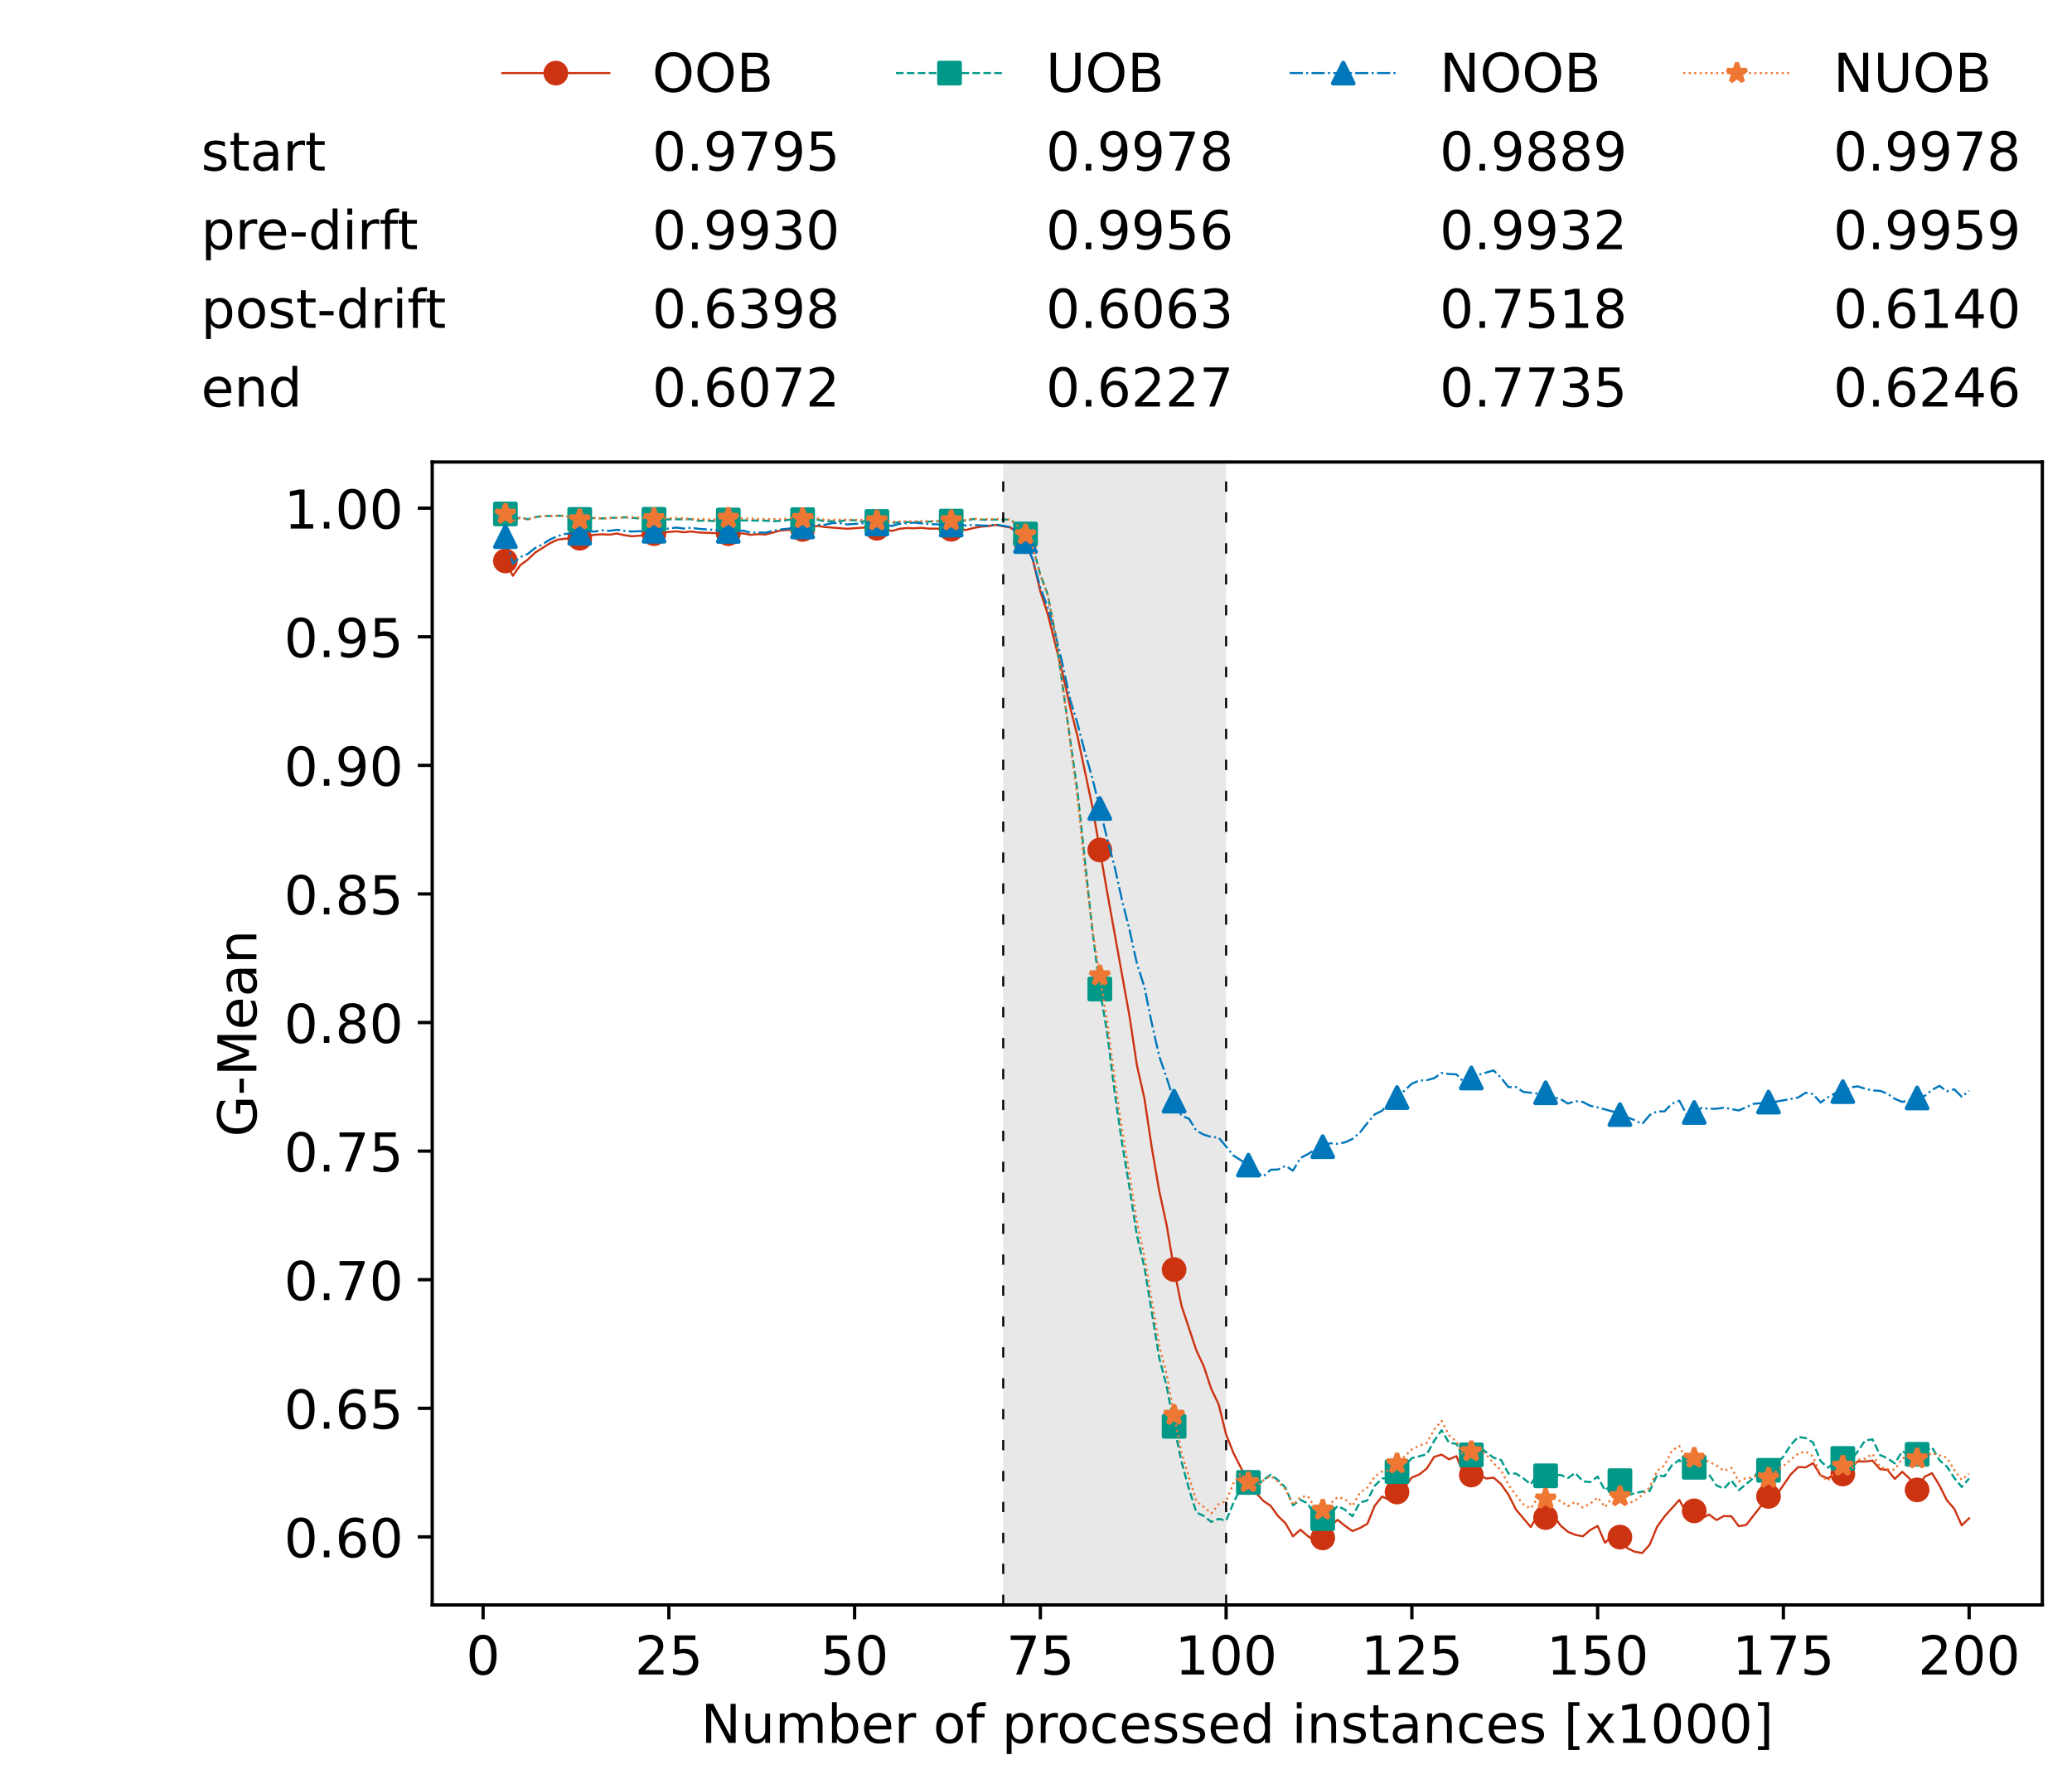 <?xml version="1.0" encoding="utf-8" standalone="no"?>
<!DOCTYPE svg PUBLIC "-//W3C//DTD SVG 1.1//EN"
  "http://www.w3.org/Graphics/SVG/1.1/DTD/svg11.dtd">
<!-- Created with matplotlib (https://matplotlib.org/) -->
<svg height="432.615pt" version="1.1" viewBox="0 0 502.65 432.615" width="502.65pt" xmlns="http://www.w3.org/2000/svg" xmlns:xlink="http://www.w3.org/1999/xlink">
 <defs>
  <style type="text/css">*{stroke-linecap:butt;stroke-linejoin:round;}</style>
 </defs>
 <g id="figure_1">
  <g id="patch_1">
   <path d="M 0 432.615 
L 502.65 432.615 
L 502.65 0 
L 0 0 
z
" style="fill:#ffffff;"/>
  </g>
  <g id="axes_1">
   <g id="patch_2">
    <path d="M 104.85 389.252 
L 495.45 389.252 
L 495.45 112.052 
L 104.85 112.052 
z
" style="fill:#ffffff;"/>
   </g>
   <g id="patch_3">
    <path clip-path="url(#p7c3c1b599d)" d="M 297.446 389.252 
L 297.446 112.052 
L 243.372 112.052 
L 243.372 389.252 
z
" style="fill:#d3d3d3;opacity:0.5;"/>
   </g>
   <g id="matplotlib.axis_1">
    <g id="xtick_1">
     <g id="line2d_1">
      <defs>
       <path d="M 0 0 
L 0 3.5 
" id="m007c0e35ad" style="stroke:#000000;stroke-width:0.8;"/>
      </defs>
      <g>
       <use style="stroke:#000000;stroke-width:0.8;" x="117.197" xlink:href="#m007c0e35ad" y="389.252"/>
      </g>
     </g>
     <g id="text_1">
      <!-- 0 -->
      <g transform="translate(113.061 406.13)scale(0.13 -0.13)">
       <defs>
        <path d="M 31.781 66.406 
Q 24.172 66.406 20.328 58.906 
Q 16.5 51.422 16.5 36.375 
Q 16.5 21.391 20.328 13.891 
Q 24.172 6.391 31.781 6.391 
Q 39.453 6.391 43.281 13.891 
Q 47.125 21.391 47.125 36.375 
Q 47.125 51.422 43.281 58.906 
Q 39.453 66.406 31.781 66.406 
z
M 31.781 74.219 
Q 44.047 74.219 50.516 64.516 
Q 56.984 54.828 56.984 36.375 
Q 56.984 17.969 50.516 8.266 
Q 44.047 -1.422 31.781 -1.422 
Q 19.531 -1.422 13.062 8.266 
Q 6.594 17.969 6.594 36.375 
Q 6.594 54.828 13.062 64.516 
Q 19.531 74.219 31.781 74.219 
z
" id="DejaVuSans-48"/>
       </defs>
       <use xlink:href="#DejaVuSans-48"/>
      </g>
     </g>
    </g>
    <g id="xtick_2">
     <g id="line2d_2">
      <g>
       <use style="stroke:#000000;stroke-width:0.8;" x="162.259" xlink:href="#m007c0e35ad" y="389.252"/>
      </g>
     </g>
     <g id="text_2">
      <!-- 25 -->
      <g transform="translate(153.988 406.13)scale(0.13 -0.13)">
       <defs>
        <path d="M 19.188 8.297 
L 53.609 8.297 
L 53.609 0 
L 7.328 0 
L 7.328 8.297 
Q 12.938 14.109 22.625 23.891 
Q 32.328 33.688 34.812 36.531 
Q 39.547 41.844 41.422 45.531 
Q 43.312 49.219 43.312 52.781 
Q 43.312 58.594 39.234 62.25 
Q 35.156 65.922 28.609 65.922 
Q 23.969 65.922 18.812 64.312 
Q 13.672 62.703 7.812 59.422 
L 7.812 69.391 
Q 13.766 71.781 18.938 73 
Q 24.125 74.219 28.422 74.219 
Q 39.75 74.219 46.484 68.547 
Q 53.219 62.891 53.219 53.422 
Q 53.219 48.922 51.531 44.891 
Q 49.859 40.875 45.406 35.406 
Q 44.188 33.984 37.641 27.219 
Q 31.109 20.453 19.188 8.297 
z
" id="DejaVuSans-50"/>
        <path d="M 10.797 72.906 
L 49.516 72.906 
L 49.516 64.594 
L 19.828 64.594 
L 19.828 46.734 
Q 21.969 47.469 24.109 47.828 
Q 26.266 48.188 28.422 48.188 
Q 40.625 48.188 47.75 41.5 
Q 54.891 34.812 54.891 23.391 
Q 54.891 11.625 47.562 5.094 
Q 40.234 -1.422 26.906 -1.422 
Q 22.312 -1.422 17.547 -0.641 
Q 12.797 0.141 7.719 1.703 
L 7.719 11.625 
Q 12.109 9.234 16.797 8.062 
Q 21.484 6.891 26.703 6.891 
Q 35.156 6.891 40.078 11.328 
Q 45.016 15.766 45.016 23.391 
Q 45.016 31 40.078 35.438 
Q 35.156 39.891 26.703 39.891 
Q 22.75 39.891 18.812 39.016 
Q 14.891 38.141 10.797 36.281 
z
" id="DejaVuSans-53"/>
       </defs>
       <use xlink:href="#DejaVuSans-50"/>
       <use x="63.623" xlink:href="#DejaVuSans-53"/>
      </g>
     </g>
    </g>
    <g id="xtick_3">
     <g id="line2d_3">
      <g>
       <use style="stroke:#000000;stroke-width:0.8;" x="207.322" xlink:href="#m007c0e35ad" y="389.252"/>
      </g>
     </g>
     <g id="text_3">
      <!-- 50 -->
      <g transform="translate(199.05 406.13)scale(0.13 -0.13)">
       <use xlink:href="#DejaVuSans-53"/>
       <use x="63.623" xlink:href="#DejaVuSans-48"/>
      </g>
     </g>
    </g>
    <g id="xtick_4">
     <g id="line2d_4">
      <g>
       <use style="stroke:#000000;stroke-width:0.8;" x="252.384" xlink:href="#m007c0e35ad" y="389.252"/>
      </g>
     </g>
     <g id="text_4">
      <!-- 75 -->
      <g transform="translate(244.113 406.13)scale(0.13 -0.13)">
       <defs>
        <path d="M 8.203 72.906 
L 55.078 72.906 
L 55.078 68.703 
L 28.609 0 
L 18.312 0 
L 43.219 64.594 
L 8.203 64.594 
z
" id="DejaVuSans-55"/>
       </defs>
       <use xlink:href="#DejaVuSans-55"/>
       <use x="63.623" xlink:href="#DejaVuSans-53"/>
      </g>
     </g>
    </g>
    <g id="xtick_5">
     <g id="line2d_5">
      <g>
       <use style="stroke:#000000;stroke-width:0.8;" x="297.446" xlink:href="#m007c0e35ad" y="389.252"/>
      </g>
     </g>
     <g id="text_5">
      <!-- 100 -->
      <g transform="translate(285.039 406.13)scale(0.13 -0.13)">
       <defs>
        <path d="M 12.406 8.297 
L 28.516 8.297 
L 28.516 63.922 
L 10.984 60.406 
L 10.984 69.391 
L 28.422 72.906 
L 38.281 72.906 
L 38.281 8.297 
L 54.391 8.297 
L 54.391 0 
L 12.406 0 
z
" id="DejaVuSans-49"/>
       </defs>
       <use xlink:href="#DejaVuSans-49"/>
       <use x="63.623" xlink:href="#DejaVuSans-48"/>
       <use x="127.246" xlink:href="#DejaVuSans-48"/>
      </g>
     </g>
    </g>
    <g id="xtick_6">
     <g id="line2d_6">
      <g>
       <use style="stroke:#000000;stroke-width:0.8;" x="342.509" xlink:href="#m007c0e35ad" y="389.252"/>
      </g>
     </g>
     <g id="text_6">
      <!-- 125 -->
      <g transform="translate(330.102 406.13)scale(0.13 -0.13)">
       <use xlink:href="#DejaVuSans-49"/>
       <use x="63.623" xlink:href="#DejaVuSans-50"/>
       <use x="127.246" xlink:href="#DejaVuSans-53"/>
      </g>
     </g>
    </g>
    <g id="xtick_7">
     <g id="line2d_7">
      <g>
       <use style="stroke:#000000;stroke-width:0.8;" x="387.571" xlink:href="#m007c0e35ad" y="389.252"/>
      </g>
     </g>
     <g id="text_7">
      <!-- 150 -->
      <g transform="translate(375.164 406.13)scale(0.13 -0.13)">
       <use xlink:href="#DejaVuSans-49"/>
       <use x="63.623" xlink:href="#DejaVuSans-53"/>
       <use x="127.246" xlink:href="#DejaVuSans-48"/>
      </g>
     </g>
    </g>
    <g id="xtick_8">
     <g id="line2d_8">
      <g>
       <use style="stroke:#000000;stroke-width:0.8;" x="432.633" xlink:href="#m007c0e35ad" y="389.252"/>
      </g>
     </g>
     <g id="text_8">
      <!-- 175 -->
      <g transform="translate(420.226 406.13)scale(0.13 -0.13)">
       <use xlink:href="#DejaVuSans-49"/>
       <use x="63.623" xlink:href="#DejaVuSans-55"/>
       <use x="127.246" xlink:href="#DejaVuSans-53"/>
      </g>
     </g>
    </g>
    <g id="xtick_9">
     <g id="line2d_9">
      <g>
       <use style="stroke:#000000;stroke-width:0.8;" x="477.695" xlink:href="#m007c0e35ad" y="389.252"/>
      </g>
     </g>
     <g id="text_9">
      <!-- 200 -->
      <g transform="translate(465.289 406.13)scale(0.13 -0.13)">
       <use xlink:href="#DejaVuSans-50"/>
       <use x="63.623" xlink:href="#DejaVuSans-48"/>
       <use x="127.246" xlink:href="#DejaVuSans-48"/>
      </g>
     </g>
    </g>
    <g id="text_10">
     <!-- Number of processed instances [x1000] -->
     <g transform="translate(170.025 422.711)scale(0.13 -0.13)">
      <defs>
       <path d="M 9.812 72.906 
L 23.094 72.906 
L 55.422 11.922 
L 55.422 72.906 
L 64.984 72.906 
L 64.984 0 
L 51.703 0 
L 19.391 60.984 
L 19.391 0 
L 9.812 0 
z
" id="DejaVuSans-78"/>
       <path d="M 8.5 21.578 
L 8.5 54.688 
L 17.484 54.688 
L 17.484 21.922 
Q 17.484 14.156 20.5 10.266 
Q 23.531 6.391 29.594 6.391 
Q 36.859 6.391 41.078 11.031 
Q 45.312 15.672 45.312 23.688 
L 45.312 54.688 
L 54.297 54.688 
L 54.297 0 
L 45.312 0 
L 45.312 8.406 
Q 42.047 3.422 37.719 1 
Q 33.406 -1.422 27.688 -1.422 
Q 18.266 -1.422 13.375 4.438 
Q 8.5 10.297 8.5 21.578 
z
M 31.109 56 
z
" id="DejaVuSans-117"/>
       <path d="M 52 44.188 
Q 55.375 50.25 60.062 53.125 
Q 64.75 56 71.094 56 
Q 79.641 56 84.281 50.016 
Q 88.922 44.047 88.922 33.016 
L 88.922 0 
L 79.891 0 
L 79.891 32.719 
Q 79.891 40.578 77.094 44.375 
Q 74.312 48.188 68.609 48.188 
Q 61.625 48.188 57.562 43.547 
Q 53.516 38.922 53.516 30.906 
L 53.516 0 
L 44.484 0 
L 44.484 32.719 
Q 44.484 40.625 41.703 44.406 
Q 38.922 48.188 33.109 48.188 
Q 26.219 48.188 22.156 43.531 
Q 18.109 38.875 18.109 30.906 
L 18.109 0 
L 9.078 0 
L 9.078 54.688 
L 18.109 54.688 
L 18.109 46.188 
Q 21.188 51.219 25.484 53.609 
Q 29.781 56 35.688 56 
Q 41.656 56 45.828 52.969 
Q 50 49.953 52 44.188 
z
" id="DejaVuSans-109"/>
       <path d="M 48.688 27.297 
Q 48.688 37.203 44.609 42.844 
Q 40.531 48.484 33.406 48.484 
Q 26.266 48.484 22.188 42.844 
Q 18.109 37.203 18.109 27.297 
Q 18.109 17.391 22.188 11.75 
Q 26.266 6.109 33.406 6.109 
Q 40.531 6.109 44.609 11.75 
Q 48.688 17.391 48.688 27.297 
z
M 18.109 46.391 
Q 20.953 51.266 25.266 53.625 
Q 29.594 56 35.594 56 
Q 45.562 56 51.781 48.094 
Q 58.016 40.188 58.016 27.297 
Q 58.016 14.406 51.781 6.484 
Q 45.562 -1.422 35.594 -1.422 
Q 29.594 -1.422 25.266 0.953 
Q 20.953 3.328 18.109 8.203 
L 18.109 0 
L 9.078 0 
L 9.078 75.984 
L 18.109 75.984 
z
" id="DejaVuSans-98"/>
       <path d="M 56.203 29.594 
L 56.203 25.203 
L 14.891 25.203 
Q 15.484 15.922 20.484 11.062 
Q 25.484 6.203 34.422 6.203 
Q 39.594 6.203 44.453 7.469 
Q 49.312 8.734 54.109 11.281 
L 54.109 2.781 
Q 49.266 0.734 44.188 -0.344 
Q 39.109 -1.422 33.891 -1.422 
Q 20.797 -1.422 13.156 6.188 
Q 5.516 13.812 5.516 26.812 
Q 5.516 40.234 12.766 48.109 
Q 20.016 56 32.328 56 
Q 43.359 56 49.781 48.891 
Q 56.203 41.797 56.203 29.594 
z
M 47.219 32.234 
Q 47.125 39.594 43.094 43.984 
Q 39.062 48.391 32.422 48.391 
Q 24.906 48.391 20.391 44.141 
Q 15.875 39.891 15.188 32.172 
z
" id="DejaVuSans-101"/>
       <path d="M 41.109 46.297 
Q 39.594 47.172 37.812 47.578 
Q 36.031 48 33.891 48 
Q 26.266 48 22.188 43.047 
Q 18.109 38.094 18.109 28.812 
L 18.109 0 
L 9.078 0 
L 9.078 54.688 
L 18.109 54.688 
L 18.109 46.188 
Q 20.953 51.172 25.484 53.578 
Q 30.031 56 36.531 56 
Q 37.453 56 38.578 55.875 
Q 39.703 55.766 41.062 55.516 
z
" id="DejaVuSans-114"/>
       <path id="DejaVuSans-32"/>
       <path d="M 30.609 48.391 
Q 23.391 48.391 19.188 42.75 
Q 14.984 37.109 14.984 27.297 
Q 14.984 17.484 19.156 11.844 
Q 23.344 6.203 30.609 6.203 
Q 37.797 6.203 41.984 11.859 
Q 46.188 17.531 46.188 27.297 
Q 46.188 37.016 41.984 42.703 
Q 37.797 48.391 30.609 48.391 
z
M 30.609 56 
Q 42.328 56 49.016 48.375 
Q 55.719 40.766 55.719 27.297 
Q 55.719 13.875 49.016 6.219 
Q 42.328 -1.422 30.609 -1.422 
Q 18.844 -1.422 12.172 6.219 
Q 5.516 13.875 5.516 27.297 
Q 5.516 40.766 12.172 48.375 
Q 18.844 56 30.609 56 
z
" id="DejaVuSans-111"/>
       <path d="M 37.109 75.984 
L 37.109 68.5 
L 28.516 68.5 
Q 23.688 68.5 21.797 66.547 
Q 19.922 64.594 19.922 59.516 
L 19.922 54.688 
L 34.719 54.688 
L 34.719 47.703 
L 19.922 47.703 
L 19.922 0 
L 10.891 0 
L 10.891 47.703 
L 2.297 47.703 
L 2.297 54.688 
L 10.891 54.688 
L 10.891 58.5 
Q 10.891 67.625 15.141 71.797 
Q 19.391 75.984 28.609 75.984 
z
" id="DejaVuSans-102"/>
       <path d="M 18.109 8.203 
L 18.109 -20.797 
L 9.078 -20.797 
L 9.078 54.688 
L 18.109 54.688 
L 18.109 46.391 
Q 20.953 51.266 25.266 53.625 
Q 29.594 56 35.594 56 
Q 45.562 56 51.781 48.094 
Q 58.016 40.188 58.016 27.297 
Q 58.016 14.406 51.781 6.484 
Q 45.562 -1.422 35.594 -1.422 
Q 29.594 -1.422 25.266 0.953 
Q 20.953 3.328 18.109 8.203 
z
M 48.688 27.297 
Q 48.688 37.203 44.609 42.844 
Q 40.531 48.484 33.406 48.484 
Q 26.266 48.484 22.188 42.844 
Q 18.109 37.203 18.109 27.297 
Q 18.109 17.391 22.188 11.75 
Q 26.266 6.109 33.406 6.109 
Q 40.531 6.109 44.609 11.75 
Q 48.688 17.391 48.688 27.297 
z
" id="DejaVuSans-112"/>
       <path d="M 48.781 52.594 
L 48.781 44.188 
Q 44.969 46.297 41.141 47.344 
Q 37.312 48.391 33.406 48.391 
Q 24.656 48.391 19.812 42.844 
Q 14.984 37.312 14.984 27.297 
Q 14.984 17.281 19.812 11.734 
Q 24.656 6.203 33.406 6.203 
Q 37.312 6.203 41.141 7.25 
Q 44.969 8.297 48.781 10.406 
L 48.781 2.094 
Q 45.016 0.344 40.984 -0.531 
Q 36.969 -1.422 32.422 -1.422 
Q 20.062 -1.422 12.781 6.344 
Q 5.516 14.109 5.516 27.297 
Q 5.516 40.672 12.859 48.328 
Q 20.219 56 33.016 56 
Q 37.156 56 41.109 55.141 
Q 45.062 54.297 48.781 52.594 
z
" id="DejaVuSans-99"/>
       <path d="M 44.281 53.078 
L 44.281 44.578 
Q 40.484 46.531 36.375 47.5 
Q 32.281 48.484 27.875 48.484 
Q 21.188 48.484 17.844 46.438 
Q 14.5 44.391 14.5 40.281 
Q 14.5 37.156 16.891 35.375 
Q 19.281 33.594 26.516 31.984 
L 29.594 31.297 
Q 39.156 29.25 43.188 25.516 
Q 47.219 21.781 47.219 15.094 
Q 47.219 7.469 41.188 3.016 
Q 35.156 -1.422 24.609 -1.422 
Q 20.219 -1.422 15.453 -0.562 
Q 10.688 0.297 5.422 2 
L 5.422 11.281 
Q 10.406 8.688 15.234 7.391 
Q 20.062 6.109 24.812 6.109 
Q 31.156 6.109 34.562 8.281 
Q 37.984 10.453 37.984 14.406 
Q 37.984 18.062 35.516 20.016 
Q 33.062 21.969 24.703 23.781 
L 21.578 24.516 
Q 13.234 26.266 9.516 29.906 
Q 5.812 33.547 5.812 39.891 
Q 5.812 47.609 11.281 51.797 
Q 16.75 56 26.812 56 
Q 31.781 56 36.172 55.266 
Q 40.578 54.547 44.281 53.078 
z
" id="DejaVuSans-115"/>
       <path d="M 45.406 46.391 
L 45.406 75.984 
L 54.391 75.984 
L 54.391 0 
L 45.406 0 
L 45.406 8.203 
Q 42.578 3.328 38.25 0.953 
Q 33.938 -1.422 27.875 -1.422 
Q 17.969 -1.422 11.734 6.484 
Q 5.516 14.406 5.516 27.297 
Q 5.516 40.188 11.734 48.094 
Q 17.969 56 27.875 56 
Q 33.938 56 38.25 53.625 
Q 42.578 51.266 45.406 46.391 
z
M 14.797 27.297 
Q 14.797 17.391 18.875 11.75 
Q 22.953 6.109 30.078 6.109 
Q 37.203 6.109 41.297 11.75 
Q 45.406 17.391 45.406 27.297 
Q 45.406 37.203 41.297 42.844 
Q 37.203 48.484 30.078 48.484 
Q 22.953 48.484 18.875 42.844 
Q 14.797 37.203 14.797 27.297 
z
" id="DejaVuSans-100"/>
       <path d="M 9.422 54.688 
L 18.406 54.688 
L 18.406 0 
L 9.422 0 
z
M 9.422 75.984 
L 18.406 75.984 
L 18.406 64.594 
L 9.422 64.594 
z
" id="DejaVuSans-105"/>
       <path d="M 54.891 33.016 
L 54.891 0 
L 45.906 0 
L 45.906 32.719 
Q 45.906 40.484 42.875 44.328 
Q 39.844 48.188 33.797 48.188 
Q 26.516 48.188 22.312 43.547 
Q 18.109 38.922 18.109 30.906 
L 18.109 0 
L 9.078 0 
L 9.078 54.688 
L 18.109 54.688 
L 18.109 46.188 
Q 21.344 51.125 25.703 53.562 
Q 30.078 56 35.797 56 
Q 45.219 56 50.047 50.172 
Q 54.891 44.344 54.891 33.016 
z
" id="DejaVuSans-110"/>
       <path d="M 18.312 70.219 
L 18.312 54.688 
L 36.812 54.688 
L 36.812 47.703 
L 18.312 47.703 
L 18.312 18.016 
Q 18.312 11.328 20.141 9.422 
Q 21.969 7.516 27.594 7.516 
L 36.812 7.516 
L 36.812 0 
L 27.594 0 
Q 17.188 0 13.234 3.875 
Q 9.281 7.766 9.281 18.016 
L 9.281 47.703 
L 2.688 47.703 
L 2.688 54.688 
L 9.281 54.688 
L 9.281 70.219 
z
" id="DejaVuSans-116"/>
       <path d="M 34.281 27.484 
Q 23.391 27.484 19.188 25 
Q 14.984 22.516 14.984 16.5 
Q 14.984 11.719 18.141 8.906 
Q 21.297 6.109 26.703 6.109 
Q 34.188 6.109 38.703 11.406 
Q 43.219 16.703 43.219 25.484 
L 43.219 27.484 
z
M 52.203 31.203 
L 52.203 0 
L 43.219 0 
L 43.219 8.297 
Q 40.141 3.328 35.547 0.953 
Q 30.953 -1.422 24.312 -1.422 
Q 15.922 -1.422 10.953 3.297 
Q 6 8.016 6 15.922 
Q 6 25.141 12.172 29.828 
Q 18.359 34.516 30.609 34.516 
L 43.219 34.516 
L 43.219 35.406 
Q 43.219 41.609 39.141 45 
Q 35.062 48.391 27.688 48.391 
Q 23 48.391 18.547 47.266 
Q 14.109 46.141 10.016 43.891 
L 10.016 52.203 
Q 14.938 54.109 19.578 55.047 
Q 24.219 56 28.609 56 
Q 40.484 56 46.344 49.844 
Q 52.203 43.703 52.203 31.203 
z
" id="DejaVuSans-97"/>
       <path d="M 8.594 75.984 
L 29.297 75.984 
L 29.297 69 
L 17.578 69 
L 17.578 -6.203 
L 29.297 -6.203 
L 29.297 -13.188 
L 8.594 -13.188 
z
" id="DejaVuSans-91"/>
       <path d="M 54.891 54.688 
L 35.109 28.078 
L 55.906 0 
L 45.312 0 
L 29.391 21.484 
L 13.484 0 
L 2.875 0 
L 24.125 28.609 
L 4.688 54.688 
L 15.281 54.688 
L 29.781 35.203 
L 44.281 54.688 
z
" id="DejaVuSans-120"/>
       <path d="M 30.422 75.984 
L 30.422 -13.188 
L 9.719 -13.188 
L 9.719 -6.203 
L 21.391 -6.203 
L 21.391 69 
L 9.719 69 
L 9.719 75.984 
z
" id="DejaVuSans-93"/>
      </defs>
      <use xlink:href="#DejaVuSans-78"/>
      <use x="74.805" xlink:href="#DejaVuSans-117"/>
      <use x="138.184" xlink:href="#DejaVuSans-109"/>
      <use x="235.596" xlink:href="#DejaVuSans-98"/>
      <use x="299.072" xlink:href="#DejaVuSans-101"/>
      <use x="360.596" xlink:href="#DejaVuSans-114"/>
      <use x="401.709" xlink:href="#DejaVuSans-32"/>
      <use x="433.496" xlink:href="#DejaVuSans-111"/>
      <use x="494.678" xlink:href="#DejaVuSans-102"/>
      <use x="529.883" xlink:href="#DejaVuSans-32"/>
      <use x="561.67" xlink:href="#DejaVuSans-112"/>
      <use x="625.146" xlink:href="#DejaVuSans-114"/>
      <use x="664.01" xlink:href="#DejaVuSans-111"/>
      <use x="725.191" xlink:href="#DejaVuSans-99"/>
      <use x="780.172" xlink:href="#DejaVuSans-101"/>
      <use x="841.695" xlink:href="#DejaVuSans-115"/>
      <use x="893.795" xlink:href="#DejaVuSans-115"/>
      <use x="945.895" xlink:href="#DejaVuSans-101"/>
      <use x="1007.418" xlink:href="#DejaVuSans-100"/>
      <use x="1070.895" xlink:href="#DejaVuSans-32"/>
      <use x="1102.682" xlink:href="#DejaVuSans-105"/>
      <use x="1130.465" xlink:href="#DejaVuSans-110"/>
      <use x="1193.844" xlink:href="#DejaVuSans-115"/>
      <use x="1245.943" xlink:href="#DejaVuSans-116"/>
      <use x="1285.152" xlink:href="#DejaVuSans-97"/>
      <use x="1346.432" xlink:href="#DejaVuSans-110"/>
      <use x="1409.811" xlink:href="#DejaVuSans-99"/>
      <use x="1464.791" xlink:href="#DejaVuSans-101"/>
      <use x="1526.314" xlink:href="#DejaVuSans-115"/>
      <use x="1578.414" xlink:href="#DejaVuSans-32"/>
      <use x="1610.201" xlink:href="#DejaVuSans-91"/>
      <use x="1649.215" xlink:href="#DejaVuSans-120"/>
      <use x="1708.395" xlink:href="#DejaVuSans-49"/>
      <use x="1772.018" xlink:href="#DejaVuSans-48"/>
      <use x="1835.641" xlink:href="#DejaVuSans-48"/>
      <use x="1899.264" xlink:href="#DejaVuSans-48"/>
      <use x="1962.887" xlink:href="#DejaVuSans-93"/>
     </g>
    </g>
   </g>
   <g id="matplotlib.axis_2">
    <g id="ytick_1">
     <g id="line2d_10">
      <defs>
       <path d="M 0 0 
L -3.5 0 
" id="m0bebdc358e" style="stroke:#000000;stroke-width:0.8;"/>
      </defs>
      <g>
       <use style="stroke:#000000;stroke-width:0.8;" x="104.85" xlink:href="#m0bebdc358e" y="372.747"/>
      </g>
     </g>
     <g id="text_11">
      <!-- 0.60 -->
      <g transform="translate(68.905 377.686)scale(0.13 -0.13)">
       <defs>
        <path d="M 10.688 12.406 
L 21 12.406 
L 21 0 
L 10.688 0 
z
" id="DejaVuSans-46"/>
        <path d="M 33.016 40.375 
Q 26.375 40.375 22.484 35.828 
Q 18.609 31.297 18.609 23.391 
Q 18.609 15.531 22.484 10.953 
Q 26.375 6.391 33.016 6.391 
Q 39.656 6.391 43.531 10.953 
Q 47.406 15.531 47.406 23.391 
Q 47.406 31.297 43.531 35.828 
Q 39.656 40.375 33.016 40.375 
z
M 52.594 71.297 
L 52.594 62.312 
Q 48.875 64.062 45.094 64.984 
Q 41.312 65.922 37.594 65.922 
Q 27.828 65.922 22.672 59.328 
Q 17.531 52.734 16.797 39.406 
Q 19.672 43.656 24.016 45.922 
Q 28.375 48.188 33.594 48.188 
Q 44.578 48.188 50.953 41.516 
Q 57.328 34.859 57.328 23.391 
Q 57.328 12.156 50.688 5.359 
Q 44.047 -1.422 33.016 -1.422 
Q 20.359 -1.422 13.672 8.266 
Q 6.984 17.969 6.984 36.375 
Q 6.984 53.656 15.188 63.938 
Q 23.391 74.219 37.203 74.219 
Q 40.922 74.219 44.703 73.484 
Q 48.484 72.75 52.594 71.297 
z
" id="DejaVuSans-54"/>
       </defs>
       <use xlink:href="#DejaVuSans-48"/>
       <use x="63.623" xlink:href="#DejaVuSans-46"/>
       <use x="95.41" xlink:href="#DejaVuSans-54"/>
       <use x="159.033" xlink:href="#DejaVuSans-48"/>
      </g>
     </g>
    </g>
    <g id="ytick_2">
     <g id="line2d_11">
      <g>
       <use style="stroke:#000000;stroke-width:0.8;" x="104.85" xlink:href="#m0bebdc358e" y="341.561"/>
      </g>
     </g>
     <g id="text_12">
      <!-- 0.65 -->
      <g transform="translate(68.905 346.5)scale(0.13 -0.13)">
       <use xlink:href="#DejaVuSans-48"/>
       <use x="63.623" xlink:href="#DejaVuSans-46"/>
       <use x="95.41" xlink:href="#DejaVuSans-54"/>
       <use x="159.033" xlink:href="#DejaVuSans-53"/>
      </g>
     </g>
    </g>
    <g id="ytick_3">
     <g id="line2d_12">
      <g>
       <use style="stroke:#000000;stroke-width:0.8;" x="104.85" xlink:href="#m0bebdc358e" y="310.374"/>
      </g>
     </g>
     <g id="text_13">
      <!-- 0.70 -->
      <g transform="translate(68.905 315.313)scale(0.13 -0.13)">
       <use xlink:href="#DejaVuSans-48"/>
       <use x="63.623" xlink:href="#DejaVuSans-46"/>
       <use x="95.41" xlink:href="#DejaVuSans-55"/>
       <use x="159.033" xlink:href="#DejaVuSans-48"/>
      </g>
     </g>
    </g>
    <g id="ytick_4">
     <g id="line2d_13">
      <g>
       <use style="stroke:#000000;stroke-width:0.8;" x="104.85" xlink:href="#m0bebdc358e" y="279.187"/>
      </g>
     </g>
     <g id="text_14">
      <!-- 0.75 -->
      <g transform="translate(68.905 284.126)scale(0.13 -0.13)">
       <use xlink:href="#DejaVuSans-48"/>
       <use x="63.623" xlink:href="#DejaVuSans-46"/>
       <use x="95.41" xlink:href="#DejaVuSans-55"/>
       <use x="159.033" xlink:href="#DejaVuSans-53"/>
      </g>
     </g>
    </g>
    <g id="ytick_5">
     <g id="line2d_14">
      <g>
       <use style="stroke:#000000;stroke-width:0.8;" x="104.85" xlink:href="#m0bebdc358e" y="248"/>
      </g>
     </g>
     <g id="text_15">
      <!-- 0.80 -->
      <g transform="translate(68.905 252.939)scale(0.13 -0.13)">
       <defs>
        <path d="M 31.781 34.625 
Q 24.75 34.625 20.719 30.859 
Q 16.703 27.094 16.703 20.516 
Q 16.703 13.922 20.719 10.156 
Q 24.75 6.391 31.781 6.391 
Q 38.812 6.391 42.859 10.172 
Q 46.922 13.969 46.922 20.516 
Q 46.922 27.094 42.891 30.859 
Q 38.875 34.625 31.781 34.625 
z
M 21.922 38.812 
Q 15.578 40.375 12.031 44.719 
Q 8.5 49.078 8.5 55.328 
Q 8.5 64.062 14.719 69.141 
Q 20.953 74.219 31.781 74.219 
Q 42.672 74.219 48.875 69.141 
Q 55.078 64.062 55.078 55.328 
Q 55.078 49.078 51.531 44.719 
Q 48 40.375 41.703 38.812 
Q 48.828 37.156 52.797 32.312 
Q 56.781 27.484 56.781 20.516 
Q 56.781 9.906 50.312 4.234 
Q 43.844 -1.422 31.781 -1.422 
Q 19.734 -1.422 13.25 4.234 
Q 6.781 9.906 6.781 20.516 
Q 6.781 27.484 10.781 32.312 
Q 14.797 37.156 21.922 38.812 
z
M 18.312 54.391 
Q 18.312 48.734 21.844 45.562 
Q 25.391 42.391 31.781 42.391 
Q 38.141 42.391 41.719 45.562 
Q 45.312 48.734 45.312 54.391 
Q 45.312 60.062 41.719 63.234 
Q 38.141 66.406 31.781 66.406 
Q 25.391 66.406 21.844 63.234 
Q 18.312 60.062 18.312 54.391 
z
" id="DejaVuSans-56"/>
       </defs>
       <use xlink:href="#DejaVuSans-48"/>
       <use x="63.623" xlink:href="#DejaVuSans-46"/>
       <use x="95.41" xlink:href="#DejaVuSans-56"/>
       <use x="159.033" xlink:href="#DejaVuSans-48"/>
      </g>
     </g>
    </g>
    <g id="ytick_6">
     <g id="line2d_15">
      <g>
       <use style="stroke:#000000;stroke-width:0.8;" x="104.85" xlink:href="#m0bebdc358e" y="216.814"/>
      </g>
     </g>
     <g id="text_16">
      <!-- 0.85 -->
      <g transform="translate(68.905 221.753)scale(0.13 -0.13)">
       <use xlink:href="#DejaVuSans-48"/>
       <use x="63.623" xlink:href="#DejaVuSans-46"/>
       <use x="95.41" xlink:href="#DejaVuSans-56"/>
       <use x="159.033" xlink:href="#DejaVuSans-53"/>
      </g>
     </g>
    </g>
    <g id="ytick_7">
     <g id="line2d_16">
      <g>
       <use style="stroke:#000000;stroke-width:0.8;" x="104.85" xlink:href="#m0bebdc358e" y="185.627"/>
      </g>
     </g>
     <g id="text_17">
      <!-- 0.90 -->
      <g transform="translate(68.905 190.566)scale(0.13 -0.13)">
       <defs>
        <path d="M 10.984 1.516 
L 10.984 10.5 
Q 14.703 8.734 18.5 7.812 
Q 22.312 6.891 25.984 6.891 
Q 35.75 6.891 40.891 13.453 
Q 46.047 20.016 46.781 33.406 
Q 43.953 29.203 39.594 26.953 
Q 35.25 24.703 29.984 24.703 
Q 19.047 24.703 12.672 31.312 
Q 6.297 37.938 6.297 49.422 
Q 6.297 60.641 12.938 67.422 
Q 19.578 74.219 30.609 74.219 
Q 43.266 74.219 49.922 64.516 
Q 56.594 54.828 56.594 36.375 
Q 56.594 19.141 48.406 8.859 
Q 40.234 -1.422 26.422 -1.422 
Q 22.703 -1.422 18.891 -0.688 
Q 15.094 0.047 10.984 1.516 
z
M 30.609 32.422 
Q 37.25 32.422 41.125 36.953 
Q 45.016 41.5 45.016 49.422 
Q 45.016 57.281 41.125 61.844 
Q 37.25 66.406 30.609 66.406 
Q 23.969 66.406 20.094 61.844 
Q 16.219 57.281 16.219 49.422 
Q 16.219 41.5 20.094 36.953 
Q 23.969 32.422 30.609 32.422 
z
" id="DejaVuSans-57"/>
       </defs>
       <use xlink:href="#DejaVuSans-48"/>
       <use x="63.623" xlink:href="#DejaVuSans-46"/>
       <use x="95.41" xlink:href="#DejaVuSans-57"/>
       <use x="159.033" xlink:href="#DejaVuSans-48"/>
      </g>
     </g>
    </g>
    <g id="ytick_8">
     <g id="line2d_17">
      <g>
       <use style="stroke:#000000;stroke-width:0.8;" x="104.85" xlink:href="#m0bebdc358e" y="154.44"/>
      </g>
     </g>
     <g id="text_18">
      <!-- 0.95 -->
      <g transform="translate(68.905 159.379)scale(0.13 -0.13)">
       <use xlink:href="#DejaVuSans-48"/>
       <use x="63.623" xlink:href="#DejaVuSans-46"/>
       <use x="95.41" xlink:href="#DejaVuSans-57"/>
       <use x="159.033" xlink:href="#DejaVuSans-53"/>
      </g>
     </g>
    </g>
    <g id="ytick_9">
     <g id="line2d_18">
      <g>
       <use style="stroke:#000000;stroke-width:0.8;" x="104.85" xlink:href="#m0bebdc358e" y="123.253"/>
      </g>
     </g>
     <g id="text_19">
      <!-- 1.00 -->
      <g transform="translate(68.905 128.192)scale(0.13 -0.13)">
       <use xlink:href="#DejaVuSans-49"/>
       <use x="63.623" xlink:href="#DejaVuSans-46"/>
       <use x="95.41" xlink:href="#DejaVuSans-48"/>
       <use x="159.033" xlink:href="#DejaVuSans-48"/>
      </g>
     </g>
    </g>
    <g id="text_20">
     <!-- G-Mean -->
     <g transform="translate(62.201 275.744)rotate(-90)scale(0.13 -0.13)">
      <defs>
       <path d="M 59.516 10.406 
L 59.516 29.984 
L 43.406 29.984 
L 43.406 38.094 
L 69.281 38.094 
L 69.281 6.781 
Q 63.578 2.734 56.688 0.656 
Q 49.812 -1.422 42 -1.422 
Q 24.906 -1.422 15.25 8.562 
Q 5.609 18.562 5.609 36.375 
Q 5.609 54.25 15.25 64.234 
Q 24.906 74.219 42 74.219 
Q 49.125 74.219 55.547 72.453 
Q 61.969 70.703 67.391 67.281 
L 67.391 56.781 
Q 61.922 61.422 55.766 63.766 
Q 49.609 66.109 42.828 66.109 
Q 29.438 66.109 22.719 58.641 
Q 16.016 51.172 16.016 36.375 
Q 16.016 21.625 22.719 14.156 
Q 29.438 6.688 42.828 6.688 
Q 48.047 6.688 52.141 7.594 
Q 56.25 8.5 59.516 10.406 
z
" id="DejaVuSans-71"/>
       <path d="M 4.891 31.391 
L 31.203 31.391 
L 31.203 23.391 
L 4.891 23.391 
z
" id="DejaVuSans-45"/>
       <path d="M 9.812 72.906 
L 24.516 72.906 
L 43.109 23.297 
L 61.812 72.906 
L 76.516 72.906 
L 76.516 0 
L 66.891 0 
L 66.891 64.016 
L 48.094 14.016 
L 38.188 14.016 
L 19.391 64.016 
L 19.391 0 
L 9.812 0 
z
" id="DejaVuSans-77"/>
      </defs>
      <use xlink:href="#DejaVuSans-71"/>
      <use x="77.49" xlink:href="#DejaVuSans-45"/>
      <use x="113.574" xlink:href="#DejaVuSans-77"/>
      <use x="199.854" xlink:href="#DejaVuSans-101"/>
      <use x="261.377" xlink:href="#DejaVuSans-97"/>
      <use x="322.656" xlink:href="#DejaVuSans-110"/>
     </g>
    </g>
   </g>
   <g id="line2d_19"/>
   <g id="line2d_20"/>
   <g id="line2d_21"/>
   <g id="line2d_22"/>
   <g id="line2d_23"/>
   <g id="line2d_24">
    <path clip-path="url(#p7c3c1b599d)" d="M 122.605 136.052 
L 124.407 139.64 
L 126.21 137.086 
L 128.012 135.749 
L 129.815 134.029 
L 133.419 131.751 
L 135.222 130.906 
L 137.024 130.644 
L 140.629 130.547 
L 142.432 129.967 
L 144.234 129.709 
L 146.037 129.583 
L 147.839 129.69 
L 149.642 129.397 
L 151.444 129.796 
L 153.247 130.065 
L 156.852 129.802 
L 160.457 129.147 
L 164.062 128.866 
L 165.864 129.084 
L 167.667 128.906 
L 169.469 129.14 
L 178.482 129.504 
L 180.284 129.37 
L 182.087 129.716 
L 183.889 129.55 
L 185.692 129.635 
L 189.297 128.692 
L 191.099 128.528 
L 194.704 128.413 
L 196.507 127.877 
L 198.309 127.548 
L 200.112 127.82 
L 205.519 128.24 
L 210.927 127.856 
L 212.729 128.134 
L 214.532 128.272 
L 216.334 128.792 
L 218.137 128.263 
L 219.939 128.067 
L 221.742 128.119 
L 223.544 128.02 
L 225.347 128.208 
L 227.149 128.208 
L 228.952 128.344 
L 230.754 128.369 
L 232.557 128.19 
L 234.359 128.545 
L 236.162 128.057 
L 237.964 127.738 
L 239.767 127.591 
L 241.569 127.319 
L 245.174 127.961 
L 246.976 129.372 
L 248.779 131.352 
L 250.581 135.832 
L 252.384 143.453 
L 254.186 148.985 
L 257.791 163.346 
L 259.594 171.451 
L 261.396 178.59 
L 265.001 195.653 
L 268.606 216.457 
L 274.014 246.504 
L 275.816 258.427 
L 277.619 266.376 
L 279.421 278.385 
L 281.224 288.861 
L 283.026 297.168 
L 284.829 307.915 
L 286.631 316.708 
L 290.236 327.542 
L 292.039 331.403 
L 293.841 336.851 
L 295.644 340.62 
L 297.446 347.921 
L 299.249 352.454 
L 302.854 359.552 
L 304.656 362.013 
L 306.459 364.002 
L 308.261 365.239 
L 310.064 367.721 
L 311.866 369.465 
L 313.669 372.614 
L 315.471 371.009 
L 317.274 372.562 
L 319.076 373.8 
L 320.879 372.998 
L 322.681 370.11 
L 324.484 368.614 
L 326.286 370.064 
L 328.089 371.338 
L 329.891 370.605 
L 331.694 369.606 
L 333.496 365.189 
L 335.299 362.949 
L 337.101 363.809 
L 338.904 361.865 
L 340.706 360.753 
L 342.509 358.349 
L 344.311 357.615 
L 346.114 356.176 
L 347.916 353.34 
L 349.719 352.791 
L 351.521 353.937 
L 353.324 353.165 
L 355.126 357.601 
L 356.928 357.738 
L 358.731 357.577 
L 360.533 358.594 
L 362.336 358.388 
L 364.138 359.938 
L 365.941 362.513 
L 367.743 366.084 
L 371.348 370.36 
L 373.151 367.34 
L 374.953 368.056 
L 376.756 367.454 
L 378.558 369.971 
L 380.361 371.517 
L 382.163 372.25 
L 383.966 372.608 
L 385.768 371.095 
L 387.571 370.092 
L 389.373 374.187 
L 391.176 372.351 
L 392.978 372.797 
L 394.781 375.476 
L 396.583 376.355 
L 398.386 376.652 
L 400.188 374.663 
L 401.991 370.296 
L 403.793 367.796 
L 407.398 363.773 
L 409.201 367.187 
L 411.003 366.433 
L 412.806 368.248 
L 414.608 367.32 
L 416.411 368.663 
L 418.213 367.689 
L 420.016 367.752 
L 421.818 370.159 
L 423.621 369.837 
L 427.226 365.228 
L 429.028 362.927 
L 430.831 362.789 
L 434.436 357.586 
L 436.238 355.81 
L 438.041 355.882 
L 439.843 354.845 
L 441.646 357.819 
L 443.448 358.582 
L 445.251 357.361 
L 447.053 357.494 
L 448.856 356.165 
L 450.658 354.443 
L 452.461 354.462 
L 454.263 354.253 
L 456.066 356.321 
L 457.868 356.482 
L 459.671 358.695 
L 461.473 356.958 
L 463.276 358.639 
L 465.078 361.354 
L 466.881 358.181 
L 468.683 357.287 
L 470.485 360.244 
L 472.288 363.846 
L 474.09 365.93 
L 475.893 369.944 
L 477.695 368.24 
L 477.695 368.24 
" style="fill:none;stroke:#cc3311;stroke-linecap:square;stroke-width:0.5;"/>
    <defs>
     <path d="M 0 2.5 
C 0.663 2.5 1.299 2.237 1.768 1.768 
C 2.237 1.299 2.5 0.663 2.5 0 
C 2.5 -0.663 2.237 -1.299 1.768 -1.768 
C 1.299 -2.237 0.663 -2.5 0 -2.5 
C -0.663 -2.5 -1.299 -2.237 -1.768 -1.768 
C -2.237 -1.299 -2.5 -0.663 -2.5 0 
C -2.5 0.663 -2.237 1.299 -1.768 1.768 
C -1.299 2.237 -0.663 2.5 0 2.5 
z
" id="mb554a29289" style="stroke:#cc3311;"/>
    </defs>
    <g clip-path="url(#p7c3c1b599d)">
     <use style="fill:#cc3311;stroke:#cc3311;" x="122.605" xlink:href="#mb554a29289" y="136.052"/>
     <use style="fill:#cc3311;stroke:#cc3311;" x="140.629" xlink:href="#mb554a29289" y="130.547"/>
     <use style="fill:#cc3311;stroke:#cc3311;" x="158.654" xlink:href="#mb554a29289" y="129.432"/>
     <use style="fill:#cc3311;stroke:#cc3311;" x="176.679" xlink:href="#mb554a29289" y="129.433"/>
     <use style="fill:#cc3311;stroke:#cc3311;" x="194.704" xlink:href="#mb554a29289" y="128.413"/>
     <use style="fill:#cc3311;stroke:#cc3311;" x="212.729" xlink:href="#mb554a29289" y="128.134"/>
     <use style="fill:#cc3311;stroke:#cc3311;" x="230.754" xlink:href="#mb554a29289" y="128.369"/>
     <use style="fill:#cc3311;stroke:#cc3311;" x="248.779" xlink:href="#mb554a29289" y="131.352"/>
     <use style="fill:#cc3311;stroke:#cc3311;" x="266.804" xlink:href="#mb554a29289" y="206.154"/>
     <use style="fill:#cc3311;stroke:#cc3311;" x="284.829" xlink:href="#mb554a29289" y="307.915"/>
     <use style="fill:#cc3311;stroke:#cc3311;" x="302.854" xlink:href="#mb554a29289" y="359.552"/>
     <use style="fill:#cc3311;stroke:#cc3311;" x="320.879" xlink:href="#mb554a29289" y="372.998"/>
     <use style="fill:#cc3311;stroke:#cc3311;" x="338.904" xlink:href="#mb554a29289" y="361.865"/>
     <use style="fill:#cc3311;stroke:#cc3311;" x="356.928" xlink:href="#mb554a29289" y="357.738"/>
     <use style="fill:#cc3311;stroke:#cc3311;" x="374.953" xlink:href="#mb554a29289" y="368.056"/>
     <use style="fill:#cc3311;stroke:#cc3311;" x="392.978" xlink:href="#mb554a29289" y="372.797"/>
     <use style="fill:#cc3311;stroke:#cc3311;" x="411.003" xlink:href="#mb554a29289" y="366.433"/>
     <use style="fill:#cc3311;stroke:#cc3311;" x="429.028" xlink:href="#mb554a29289" y="362.927"/>
     <use style="fill:#cc3311;stroke:#cc3311;" x="447.053" xlink:href="#mb554a29289" y="357.494"/>
     <use style="fill:#cc3311;stroke:#cc3311;" x="465.078" xlink:href="#mb554a29289" y="361.354"/>
    </g>
   </g>
   <g id="line2d_25"/>
   <g id="line2d_26"/>
   <g id="line2d_27"/>
   <g id="line2d_28"/>
   <g id="line2d_29">
    <path clip-path="url(#p7c3c1b599d)" d="M 122.605 124.652 
L 124.407 126.367 
L 126.21 125.446 
L 128.012 125.951 
L 129.815 125.412 
L 131.617 125.166 
L 135.222 125.077 
L 137.024 125.105 
L 138.827 125.655 
L 140.629 125.983 
L 144.234 125.616 
L 146.037 125.734 
L 151.444 125.461 
L 155.049 125.722 
L 156.852 125.969 
L 167.667 125.924 
L 169.469 126.305 
L 171.272 126.252 
L 173.074 126.349 
L 176.679 126.112 
L 180.284 126.216 
L 185.692 126.283 
L 187.494 126.399 
L 189.297 126.337 
L 192.902 125.871 
L 194.704 126.029 
L 196.507 125.899 
L 198.309 126.048 
L 200.112 126.425 
L 203.717 126.408 
L 205.519 126.132 
L 207.322 126.185 
L 209.124 126.498 
L 210.927 126.303 
L 212.729 126.467 
L 214.532 126.449 
L 216.334 126.824 
L 218.137 126.66 
L 221.742 126.607 
L 223.544 126.648 
L 225.347 126.51 
L 230.754 126.379 
L 234.359 126.276 
L 236.162 125.882 
L 237.964 126.043 
L 245.174 126.012 
L 246.976 127.478 
L 248.779 129.525 
L 250.581 132.712 
L 252.384 139.364 
L 254.186 144.26 
L 255.989 153.698 
L 261.396 191.966 
L 265.001 225.627 
L 266.804 239.873 
L 268.606 250.676 
L 270.409 264.915 
L 272.211 277.384 
L 274.014 288.092 
L 275.816 299.675 
L 277.619 307.367 
L 281.224 329.354 
L 283.026 336.201 
L 284.829 345.933 
L 286.631 354.54 
L 288.434 361.135 
L 290.236 366.826 
L 292.039 367.672 
L 293.841 369.116 
L 295.644 368.369 
L 297.446 368.822 
L 299.249 364.429 
L 301.051 360.736 
L 302.854 359.542 
L 304.656 360.674 
L 306.459 358.954 
L 308.261 357.669 
L 310.064 358.996 
L 311.866 360.845 
L 313.669 365.1 
L 315.471 363.748 
L 317.274 364.663 
L 319.076 367.811 
L 320.879 368.309 
L 322.681 367.351 
L 324.484 365.228 
L 326.286 366.151 
L 328.089 367.755 
L 329.891 364.385 
L 331.694 363.938 
L 333.496 360.341 
L 335.299 358.597 
L 337.101 358.396 
L 338.904 356.906 
L 340.706 355.608 
L 342.509 353.654 
L 346.114 352.716 
L 347.916 349.457 
L 349.719 346.867 
L 351.521 349.909 
L 353.324 350.188 
L 355.126 353.735 
L 356.928 352.856 
L 358.731 350.837 
L 362.336 353.545 
L 364.138 354.089 
L 365.941 357.403 
L 367.743 357.384 
L 369.546 358.538 
L 371.348 359.992 
L 373.151 357.167 
L 374.953 357.937 
L 378.558 357.715 
L 380.361 358.482 
L 382.163 357.232 
L 383.966 359.262 
L 385.768 359.466 
L 387.571 358.125 
L 389.373 361.494 
L 391.176 359.84 
L 392.978 359.119 
L 394.781 362.728 
L 396.583 362.132 
L 398.386 361.765 
L 400.188 361.626 
L 401.991 357.801 
L 403.793 358.052 
L 405.596 355.369 
L 407.398 354.084 
L 409.201 356.794 
L 411.003 355.861 
L 414.608 357.648 
L 416.411 360.266 
L 418.213 361.048 
L 420.016 359.072 
L 421.818 361.422 
L 425.423 358.432 
L 427.226 355.808 
L 429.028 356.602 
L 430.831 355.097 
L 432.633 353.282 
L 434.436 350.438 
L 436.238 348.501 
L 438.041 348.775 
L 439.843 349.845 
L 441.646 354.361 
L 443.448 355.967 
L 445.251 354.56 
L 447.053 353.723 
L 448.856 354.434 
L 450.658 352.033 
L 452.461 349.381 
L 454.263 349.092 
L 456.066 352.877 
L 457.868 353.677 
L 459.671 354.929 
L 461.473 351.977 
L 463.276 353.01 
L 465.078 352.73 
L 466.881 352.019 
L 468.683 351.022 
L 470.485 354.143 
L 472.288 355.684 
L 474.09 358.45 
L 475.893 360.649 
L 477.695 358.577 
L 477.695 358.577 
" style="fill:none;stroke:#009988;stroke-dasharray:1.85,0.8;stroke-dashoffset:0;stroke-width:0.5;"/>
    <defs>
     <path d="M -2.5 2.5 
L 2.5 2.5 
L 2.5 -2.5 
L -2.5 -2.5 
z
" id="mea78b7cef2" style="stroke:#009988;stroke-linejoin:miter;"/>
    </defs>
    <g clip-path="url(#p7c3c1b599d)">
     <use style="fill:#009988;stroke:#009988;stroke-linejoin:miter;" x="122.605" xlink:href="#mea78b7cef2" y="124.652"/>
     <use style="fill:#009988;stroke:#009988;stroke-linejoin:miter;" x="140.629" xlink:href="#mea78b7cef2" y="125.983"/>
     <use style="fill:#009988;stroke:#009988;stroke-linejoin:miter;" x="158.654" xlink:href="#mea78b7cef2" y="125.951"/>
     <use style="fill:#009988;stroke:#009988;stroke-linejoin:miter;" x="176.679" xlink:href="#mea78b7cef2" y="126.112"/>
     <use style="fill:#009988;stroke:#009988;stroke-linejoin:miter;" x="194.704" xlink:href="#mea78b7cef2" y="126.029"/>
     <use style="fill:#009988;stroke:#009988;stroke-linejoin:miter;" x="212.729" xlink:href="#mea78b7cef2" y="126.467"/>
     <use style="fill:#009988;stroke:#009988;stroke-linejoin:miter;" x="230.754" xlink:href="#mea78b7cef2" y="126.379"/>
     <use style="fill:#009988;stroke:#009988;stroke-linejoin:miter;" x="248.779" xlink:href="#mea78b7cef2" y="129.525"/>
     <use style="fill:#009988;stroke:#009988;stroke-linejoin:miter;" x="266.804" xlink:href="#mea78b7cef2" y="239.873"/>
     <use style="fill:#009988;stroke:#009988;stroke-linejoin:miter;" x="284.829" xlink:href="#mea78b7cef2" y="345.933"/>
     <use style="fill:#009988;stroke:#009988;stroke-linejoin:miter;" x="302.854" xlink:href="#mea78b7cef2" y="359.542"/>
     <use style="fill:#009988;stroke:#009988;stroke-linejoin:miter;" x="320.879" xlink:href="#mea78b7cef2" y="368.309"/>
     <use style="fill:#009988;stroke:#009988;stroke-linejoin:miter;" x="338.904" xlink:href="#mea78b7cef2" y="356.906"/>
     <use style="fill:#009988;stroke:#009988;stroke-linejoin:miter;" x="356.928" xlink:href="#mea78b7cef2" y="352.856"/>
     <use style="fill:#009988;stroke:#009988;stroke-linejoin:miter;" x="374.953" xlink:href="#mea78b7cef2" y="357.937"/>
     <use style="fill:#009988;stroke:#009988;stroke-linejoin:miter;" x="392.978" xlink:href="#mea78b7cef2" y="359.119"/>
     <use style="fill:#009988;stroke:#009988;stroke-linejoin:miter;" x="411.003" xlink:href="#mea78b7cef2" y="355.861"/>
     <use style="fill:#009988;stroke:#009988;stroke-linejoin:miter;" x="429.028" xlink:href="#mea78b7cef2" y="356.602"/>
     <use style="fill:#009988;stroke:#009988;stroke-linejoin:miter;" x="447.053" xlink:href="#mea78b7cef2" y="353.723"/>
     <use style="fill:#009988;stroke:#009988;stroke-linejoin:miter;" x="465.078" xlink:href="#mea78b7cef2" y="352.73"/>
    </g>
   </g>
   <g id="line2d_30"/>
   <g id="line2d_31"/>
   <g id="line2d_32"/>
   <g id="line2d_33"/>
   <g id="line2d_34">
    <path clip-path="url(#p7c3c1b599d)" d="M 122.605 130.149 
L 124.407 136.688 
L 126.21 135.118 
L 128.012 134.36 
L 129.815 132.917 
L 131.617 132.012 
L 133.419 130.859 
L 135.222 130.039 
L 137.024 129.515 
L 138.827 129.29 
L 140.629 129.352 
L 142.432 128.872 
L 144.234 128.93 
L 146.037 128.598 
L 147.839 128.747 
L 149.642 128.491 
L 151.444 128.773 
L 153.247 128.913 
L 155.049 128.842 
L 156.852 128.916 
L 158.654 128.84 
L 160.457 128.406 
L 164.062 127.952 
L 165.864 128.187 
L 167.667 127.992 
L 169.469 128.26 
L 173.074 128.496 
L 174.877 128.85 
L 178.482 128.952 
L 180.284 128.684 
L 182.087 129.214 
L 183.889 129.099 
L 185.692 129.202 
L 187.494 128.736 
L 189.297 128.42 
L 191.099 128.239 
L 192.902 127.903 
L 194.704 127.809 
L 196.507 127.457 
L 198.309 127.284 
L 200.112 127.265 
L 201.914 126.871 
L 203.717 126.871 
L 205.519 127.199 
L 210.927 126.815 
L 212.729 127.092 
L 214.532 127.23 
L 216.334 127.571 
L 218.137 127.059 
L 221.742 126.743 
L 225.347 127.123 
L 227.149 127.158 
L 228.952 127.326 
L 230.754 127.35 
L 232.557 127.137 
L 234.359 127.474 
L 236.162 127.277 
L 237.964 127.455 
L 239.767 127.473 
L 241.569 127.19 
L 245.174 127.849 
L 246.976 129.126 
L 248.779 131.352 
L 250.581 135.848 
L 252.384 142.503 
L 254.186 147.367 
L 255.989 153.737 
L 257.791 161.186 
L 259.594 169.644 
L 261.396 175.505 
L 263.199 182.462 
L 265.001 188.736 
L 268.606 203.466 
L 270.409 210.27 
L 272.211 218.431 
L 274.014 225.528 
L 275.816 233.75 
L 277.619 239.352 
L 279.421 248.22 
L 281.224 256.188 
L 283.026 261.415 
L 284.829 267.067 
L 286.631 270.639 
L 288.434 271.317 
L 290.236 274.249 
L 292.039 275.19 
L 293.841 275.741 
L 295.644 275.9 
L 299.249 280.274 
L 302.854 282.588 
L 304.656 284.183 
L 306.459 285.323 
L 308.261 283.702 
L 310.064 283.644 
L 311.866 282.748 
L 313.669 283.931 
L 315.471 280.836 
L 317.274 279.934 
L 319.076 278.757 
L 320.879 278.114 
L 322.681 277.274 
L 324.484 277.414 
L 326.286 277.054 
L 328.089 276.239 
L 329.891 274.69 
L 331.694 272.382 
L 333.496 270.275 
L 335.299 269.382 
L 337.101 267.251 
L 338.904 266.204 
L 342.509 262.818 
L 344.311 262.067 
L 346.114 261.995 
L 347.916 261.491 
L 349.719 260.236 
L 351.521 260.478 
L 353.324 260.568 
L 355.126 262.475 
L 356.928 261.455 
L 358.731 260.648 
L 362.336 259.613 
L 364.138 261.392 
L 365.941 263.657 
L 367.743 263.632 
L 369.546 264.818 
L 373.151 265.244 
L 374.953 265.041 
L 376.756 266.03 
L 378.558 266.541 
L 380.361 267.656 
L 382.163 267.071 
L 383.966 267.253 
L 385.768 268.184 
L 387.571 268.579 
L 391.176 269.568 
L 394.781 270.98 
L 396.583 271.687 
L 398.386 272.61 
L 400.188 270.456 
L 401.991 269.546 
L 403.793 269.548 
L 405.596 267.666 
L 407.398 266.971 
L 409.201 270.395 
L 411.003 269.821 
L 412.806 268.681 
L 414.608 268.924 
L 416.411 268.906 
L 418.213 268.647 
L 421.818 269.328 
L 425.423 267.718 
L 430.831 267.19 
L 434.436 266.543 
L 436.238 266.171 
L 438.041 265.029 
L 439.843 265.347 
L 441.646 267.395 
L 443.448 266.131 
L 445.251 265.101 
L 447.053 264.764 
L 448.856 263.762 
L 450.658 263.474 
L 452.461 264.053 
L 454.263 264.471 
L 456.066 264.561 
L 457.868 265.23 
L 459.671 266.507 
L 461.473 267.261 
L 465.078 266.3 
L 466.881 265.818 
L 468.683 264.343 
L 470.485 263.353 
L 472.288 264.677 
L 474.09 264.187 
L 475.893 265.997 
L 477.695 264.559 
L 477.695 264.559 
" style="fill:none;stroke:#0077bb;stroke-dasharray:3.2,0.8,0.5,0.8;stroke-dashoffset:0;stroke-width:0.5;"/>
    <defs>
     <path d="M 0 -2.5 
L -2.5 2.5 
L 2.5 2.5 
z
" id="m9d1d70d50b" style="stroke:#0077bb;stroke-linejoin:miter;"/>
    </defs>
    <g clip-path="url(#p7c3c1b599d)">
     <use style="fill:#0077bb;stroke:#0077bb;stroke-linejoin:miter;" x="122.605" xlink:href="#m9d1d70d50b" y="130.149"/>
     <use style="fill:#0077bb;stroke:#0077bb;stroke-linejoin:miter;" x="140.629" xlink:href="#m9d1d70d50b" y="129.352"/>
     <use style="fill:#0077bb;stroke:#0077bb;stroke-linejoin:miter;" x="158.654" xlink:href="#m9d1d70d50b" y="128.84"/>
     <use style="fill:#0077bb;stroke:#0077bb;stroke-linejoin:miter;" x="176.679" xlink:href="#m9d1d70d50b" y="128.882"/>
     <use style="fill:#0077bb;stroke:#0077bb;stroke-linejoin:miter;" x="194.704" xlink:href="#m9d1d70d50b" y="127.809"/>
     <use style="fill:#0077bb;stroke:#0077bb;stroke-linejoin:miter;" x="212.729" xlink:href="#m9d1d70d50b" y="127.092"/>
     <use style="fill:#0077bb;stroke:#0077bb;stroke-linejoin:miter;" x="230.754" xlink:href="#m9d1d70d50b" y="127.35"/>
     <use style="fill:#0077bb;stroke:#0077bb;stroke-linejoin:miter;" x="248.779" xlink:href="#m9d1d70d50b" y="131.352"/>
     <use style="fill:#0077bb;stroke:#0077bb;stroke-linejoin:miter;" x="266.804" xlink:href="#m9d1d70d50b" y="196.087"/>
     <use style="fill:#0077bb;stroke:#0077bb;stroke-linejoin:miter;" x="284.829" xlink:href="#m9d1d70d50b" y="267.067"/>
     <use style="fill:#0077bb;stroke:#0077bb;stroke-linejoin:miter;" x="302.854" xlink:href="#m9d1d70d50b" y="282.588"/>
     <use style="fill:#0077bb;stroke:#0077bb;stroke-linejoin:miter;" x="320.879" xlink:href="#m9d1d70d50b" y="278.114"/>
     <use style="fill:#0077bb;stroke:#0077bb;stroke-linejoin:miter;" x="338.904" xlink:href="#m9d1d70d50b" y="266.204"/>
     <use style="fill:#0077bb;stroke:#0077bb;stroke-linejoin:miter;" x="356.928" xlink:href="#m9d1d70d50b" y="261.455"/>
     <use style="fill:#0077bb;stroke:#0077bb;stroke-linejoin:miter;" x="374.953" xlink:href="#m9d1d70d50b" y="265.041"/>
     <use style="fill:#0077bb;stroke:#0077bb;stroke-linejoin:miter;" x="392.978" xlink:href="#m9d1d70d50b" y="270.324"/>
     <use style="fill:#0077bb;stroke:#0077bb;stroke-linejoin:miter;" x="411.003" xlink:href="#m9d1d70d50b" y="269.821"/>
     <use style="fill:#0077bb;stroke:#0077bb;stroke-linejoin:miter;" x="429.028" xlink:href="#m9d1d70d50b" y="267.299"/>
     <use style="fill:#0077bb;stroke:#0077bb;stroke-linejoin:miter;" x="447.053" xlink:href="#m9d1d70d50b" y="264.764"/>
     <use style="fill:#0077bb;stroke:#0077bb;stroke-linejoin:miter;" x="465.078" xlink:href="#m9d1d70d50b" y="266.3"/>
    </g>
   </g>
   <g id="line2d_35"/>
   <g id="line2d_36"/>
   <g id="line2d_37"/>
   <g id="line2d_38"/>
   <g id="line2d_39">
    <path clip-path="url(#p7c3c1b599d)" d="M 122.605 124.652 
L 124.407 126.367 
L 126.21 125.562 
L 128.012 126.039 
L 129.815 125.482 
L 131.617 125.224 
L 135.222 125.12 
L 137.024 125.144 
L 138.827 125.69 
L 140.629 126.015 
L 144.234 125.643 
L 146.037 125.759 
L 151.444 125.482 
L 153.247 125.396 
L 156.852 125.704 
L 162.259 125.731 
L 164.062 125.607 
L 169.469 125.944 
L 171.272 125.909 
L 173.074 126.023 
L 174.877 125.742 
L 176.679 125.642 
L 182.087 125.795 
L 189.297 125.933 
L 192.902 125.583 
L 194.704 125.706 
L 196.507 125.56 
L 198.309 125.725 
L 200.112 126.067 
L 205.519 126.026 
L 209.124 126.096 
L 210.927 126.08 
L 212.729 126.244 
L 214.532 126.243 
L 216.334 126.619 
L 218.137 126.455 
L 227.149 126.333 
L 228.952 126.415 
L 232.557 126.17 
L 234.359 126.137 
L 236.162 125.761 
L 237.964 125.956 
L 243.372 125.808 
L 245.174 126.118 
L 246.976 127.583 
L 248.779 129.644 
L 250.581 132.814 
L 252.384 139.635 
L 254.186 144.395 
L 255.989 153.58 
L 257.791 166.161 
L 261.396 193.623 
L 263.199 210.725 
L 265.001 225.511 
L 268.606 247.796 
L 270.409 261.69 
L 272.211 274.13 
L 274.014 284.914 
L 275.816 296.541 
L 277.619 304.685 
L 281.224 326.387 
L 283.026 333.321 
L 284.829 343.191 
L 286.631 352.409 
L 290.236 364.109 
L 292.039 365.498 
L 293.841 367.05 
L 295.644 364.827 
L 297.446 364.03 
L 299.249 359.665 
L 301.051 357.31 
L 302.854 359.521 
L 304.656 360.734 
L 306.459 359.052 
L 308.261 358.015 
L 310.064 359.376 
L 311.866 361.19 
L 313.669 365.015 
L 315.471 363.116 
L 317.274 362.84 
L 319.076 365.775 
L 320.879 366.185 
L 322.681 364.751 
L 324.484 363.112 
L 326.286 363.563 
L 328.089 365.257 
L 329.891 362.035 
L 331.694 360.804 
L 333.496 358.116 
L 335.299 356.882 
L 337.101 356.538 
L 338.904 354.951 
L 342.509 351.535 
L 344.311 350.611 
L 346.114 349.977 
L 347.916 346.714 
L 349.719 344.61 
L 351.521 348.074 
L 353.324 349.657 
L 355.126 353.432 
L 356.928 352.013 
L 358.731 351.633 
L 360.533 352.762 
L 362.336 354.908 
L 364.138 356.576 
L 365.941 360.12 
L 367.743 362.592 
L 369.546 364.84 
L 371.348 365.842 
L 373.151 363.156 
L 374.953 363.509 
L 376.756 363.458 
L 378.558 364.066 
L 380.361 365.31 
L 382.163 364.248 
L 383.966 365.626 
L 385.768 364.708 
L 387.571 363.172 
L 389.373 365.533 
L 391.176 363.185 
L 392.978 362.91 
L 394.781 364.66 
L 396.583 364.034 
L 398.386 362.552 
L 400.188 360.691 
L 401.991 356.76 
L 403.793 355.405 
L 405.596 351.804 
L 407.398 350.713 
L 409.201 354.331 
L 411.003 353.604 
L 412.806 353.684 
L 416.411 355.408 
L 418.213 356.731 
L 420.016 356.024 
L 421.818 359.311 
L 423.621 358.449 
L 425.423 358.36 
L 427.226 356.906 
L 429.028 358.438 
L 430.831 356.846 
L 432.633 355.544 
L 436.238 352.534 
L 438.041 352.044 
L 439.843 353.242 
L 441.646 357.85 
L 443.448 359.133 
L 445.251 356.785 
L 447.053 355.545 
L 448.856 356.78 
L 450.658 354.044 
L 452.461 353.757 
L 454.263 352.612 
L 456.066 355.799 
L 457.868 356.327 
L 459.671 356.436 
L 461.473 353.623 
L 463.276 353.614 
L 465.078 353.753 
L 466.881 353.508 
L 468.683 352.373 
L 472.288 353.525 
L 474.09 356.483 
L 475.893 358.906 
L 477.695 357.435 
L 477.695 357.435 
" style="fill:none;stroke:#ee7733;stroke-dasharray:0.5,0.825;stroke-dashoffset:0;stroke-width:0.5;"/>
    <defs>
     <path d="M 0 -2.5 
L -0.561 -0.773 
L -2.378 -0.773 
L -0.908 0.295 
L -1.469 2.023 
L -0 0.955 
L 1.469 2.023 
L 0.908 0.295 
L 2.378 -0.773 
L 0.561 -0.773 
z
" id="md9f2de2379" style="stroke:#ee7733;stroke-linejoin:bevel;"/>
    </defs>
    <g clip-path="url(#p7c3c1b599d)">
     <use style="fill:#ee7733;stroke:#ee7733;stroke-linejoin:bevel;" x="122.605" xlink:href="#md9f2de2379" y="124.652"/>
     <use style="fill:#ee7733;stroke:#ee7733;stroke-linejoin:bevel;" x="140.629" xlink:href="#md9f2de2379" y="126.015"/>
     <use style="fill:#ee7733;stroke:#ee7733;stroke-linejoin:bevel;" x="158.654" xlink:href="#md9f2de2379" y="125.721"/>
     <use style="fill:#ee7733;stroke:#ee7733;stroke-linejoin:bevel;" x="176.679" xlink:href="#md9f2de2379" y="125.642"/>
     <use style="fill:#ee7733;stroke:#ee7733;stroke-linejoin:bevel;" x="194.704" xlink:href="#md9f2de2379" y="125.706"/>
     <use style="fill:#ee7733;stroke:#ee7733;stroke-linejoin:bevel;" x="212.729" xlink:href="#md9f2de2379" y="126.244"/>
     <use style="fill:#ee7733;stroke:#ee7733;stroke-linejoin:bevel;" x="230.754" xlink:href="#md9f2de2379" y="126.24"/>
     <use style="fill:#ee7733;stroke:#ee7733;stroke-linejoin:bevel;" x="248.779" xlink:href="#md9f2de2379" y="129.644"/>
     <use style="fill:#ee7733;stroke:#ee7733;stroke-linejoin:bevel;" x="266.804" xlink:href="#md9f2de2379" y="236.61"/>
     <use style="fill:#ee7733;stroke:#ee7733;stroke-linejoin:bevel;" x="284.829" xlink:href="#md9f2de2379" y="343.191"/>
     <use style="fill:#ee7733;stroke:#ee7733;stroke-linejoin:bevel;" x="302.854" xlink:href="#md9f2de2379" y="359.521"/>
     <use style="fill:#ee7733;stroke:#ee7733;stroke-linejoin:bevel;" x="320.879" xlink:href="#md9f2de2379" y="366.185"/>
     <use style="fill:#ee7733;stroke:#ee7733;stroke-linejoin:bevel;" x="338.904" xlink:href="#md9f2de2379" y="354.951"/>
     <use style="fill:#ee7733;stroke:#ee7733;stroke-linejoin:bevel;" x="356.928" xlink:href="#md9f2de2379" y="352.013"/>
     <use style="fill:#ee7733;stroke:#ee7733;stroke-linejoin:bevel;" x="374.953" xlink:href="#md9f2de2379" y="363.509"/>
     <use style="fill:#ee7733;stroke:#ee7733;stroke-linejoin:bevel;" x="392.978" xlink:href="#md9f2de2379" y="362.91"/>
     <use style="fill:#ee7733;stroke:#ee7733;stroke-linejoin:bevel;" x="411.003" xlink:href="#md9f2de2379" y="353.604"/>
     <use style="fill:#ee7733;stroke:#ee7733;stroke-linejoin:bevel;" x="429.028" xlink:href="#md9f2de2379" y="358.438"/>
     <use style="fill:#ee7733;stroke:#ee7733;stroke-linejoin:bevel;" x="447.053" xlink:href="#md9f2de2379" y="355.545"/>
     <use style="fill:#ee7733;stroke:#ee7733;stroke-linejoin:bevel;" x="465.078" xlink:href="#md9f2de2379" y="353.753"/>
    </g>
   </g>
   <g id="line2d_40"/>
   <g id="line2d_41"/>
   <g id="line2d_42"/>
   <g id="line2d_43"/>
   <g id="line2d_44">
    <path clip-path="url(#p7c3c1b599d)" d="M 243.372 389.252 
L 243.372 112.052 
" style="fill:none;stroke:#000000;stroke-dasharray:2.5,5;stroke-dashoffset:0;stroke-width:0.5;"/>
   </g>
   <g id="line2d_45">
    <path clip-path="url(#p7c3c1b599d)" d="M 297.446 389.252 
L 297.446 112.052 
" style="fill:none;stroke:#000000;stroke-dasharray:2.5,5;stroke-dashoffset:0;stroke-width:0.5;"/>
   </g>
   <g id="patch_4">
    <path d="M 104.85 389.252 
L 104.85 112.052 
" style="fill:none;stroke:#000000;stroke-linecap:square;stroke-linejoin:miter;stroke-width:0.8;"/>
   </g>
   <g id="patch_5">
    <path d="M 495.45 389.252 
L 495.45 112.052 
" style="fill:none;stroke:#000000;stroke-linecap:square;stroke-linejoin:miter;stroke-width:0.8;"/>
   </g>
   <g id="patch_6">
    <path d="M 104.85 389.252 
L 495.45 389.252 
" style="fill:none;stroke:#000000;stroke-linecap:square;stroke-linejoin:miter;stroke-width:0.8;"/>
   </g>
   <g id="patch_7">
    <path d="M 104.85 112.052 
L 495.45 112.052 
" style="fill:none;stroke:#000000;stroke-linecap:square;stroke-linejoin:miter;stroke-width:0.8;"/>
   </g>
   <g id="legend_1">
    <g id="line2d_46"/>
    <g id="line2d_47"/>
    <g id="text_21">
     <!--   -->
     <g transform="translate(48.8 22.278)scale(0.13 -0.13)">
      <use xlink:href="#DejaVuSans-32"/>
     </g>
    </g>
    <g id="line2d_48"/>
    <g id="line2d_49"/>
    <g id="text_22">
     <!-- start -->
     <g transform="translate(48.8 41.36)scale(0.13 -0.13)">
      <use xlink:href="#DejaVuSans-115"/>
      <use x="52.1" xlink:href="#DejaVuSans-116"/>
      <use x="91.309" xlink:href="#DejaVuSans-97"/>
      <use x="152.588" xlink:href="#DejaVuSans-114"/>
      <use x="193.701" xlink:href="#DejaVuSans-116"/>
     </g>
    </g>
    <g id="line2d_50"/>
    <g id="line2d_51"/>
    <g id="text_23">
     <!-- pre-dirft -->
     <g transform="translate(48.8 60.441)scale(0.13 -0.13)">
      <use xlink:href="#DejaVuSans-112"/>
      <use x="63.477" xlink:href="#DejaVuSans-114"/>
      <use x="102.34" xlink:href="#DejaVuSans-101"/>
      <use x="163.863" xlink:href="#DejaVuSans-45"/>
      <use x="199.947" xlink:href="#DejaVuSans-100"/>
      <use x="263.424" xlink:href="#DejaVuSans-105"/>
      <use x="291.207" xlink:href="#DejaVuSans-114"/>
      <use x="332.32" xlink:href="#DejaVuSans-102"/>
      <use x="365.775" xlink:href="#DejaVuSans-116"/>
     </g>
    </g>
    <g id="line2d_52"/>
    <g id="line2d_53"/>
    <g id="text_24">
     <!-- post-drift -->
     <g transform="translate(48.8 79.523)scale(0.13 -0.13)">
      <use xlink:href="#DejaVuSans-112"/>
      <use x="63.477" xlink:href="#DejaVuSans-111"/>
      <use x="124.658" xlink:href="#DejaVuSans-115"/>
      <use x="176.758" xlink:href="#DejaVuSans-116"/>
      <use x="215.967" xlink:href="#DejaVuSans-45"/>
      <use x="252.051" xlink:href="#DejaVuSans-100"/>
      <use x="315.527" xlink:href="#DejaVuSans-114"/>
      <use x="356.641" xlink:href="#DejaVuSans-105"/>
      <use x="384.424" xlink:href="#DejaVuSans-102"/>
      <use x="417.879" xlink:href="#DejaVuSans-116"/>
     </g>
    </g>
    <g id="line2d_54"/>
    <g id="line2d_55"/>
    <g id="text_25">
     <!-- end -->
     <g transform="translate(48.8 98.604)scale(0.13 -0.13)">
      <use xlink:href="#DejaVuSans-101"/>
      <use x="61.523" xlink:href="#DejaVuSans-110"/>
      <use x="124.902" xlink:href="#DejaVuSans-100"/>
     </g>
    </g>
    <g id="line2d_56">
     <path d="M 121.84 17.728 
L 147.84 17.728 
" style="fill:none;stroke:#cc3311;stroke-linecap:square;stroke-width:0.5;"/>
    </g>
    <g id="line2d_57">
     <g>
      <use style="fill:#cc3311;stroke:#cc3311;" x="134.84" xlink:href="#mb554a29289" y="17.728"/>
     </g>
    </g>
    <g id="text_26">
     <!-- OOB -->
     <g transform="translate(158.24 22.278)scale(0.13 -0.13)">
      <defs>
       <path d="M 39.406 66.219 
Q 28.656 66.219 22.328 58.203 
Q 16.016 50.203 16.016 36.375 
Q 16.016 22.609 22.328 14.594 
Q 28.656 6.594 39.406 6.594 
Q 50.141 6.594 56.422 14.594 
Q 62.703 22.609 62.703 36.375 
Q 62.703 50.203 56.422 58.203 
Q 50.141 66.219 39.406 66.219 
z
M 39.406 74.219 
Q 54.734 74.219 63.906 63.938 
Q 73.094 53.656 73.094 36.375 
Q 73.094 19.141 63.906 8.859 
Q 54.734 -1.422 39.406 -1.422 
Q 24.031 -1.422 14.812 8.828 
Q 5.609 19.094 5.609 36.375 
Q 5.609 53.656 14.812 63.938 
Q 24.031 74.219 39.406 74.219 
z
" id="DejaVuSans-79"/>
       <path d="M 19.672 34.812 
L 19.672 8.109 
L 35.5 8.109 
Q 43.453 8.109 47.281 11.406 
Q 51.125 14.703 51.125 21.484 
Q 51.125 28.328 47.281 31.562 
Q 43.453 34.812 35.5 34.812 
z
M 19.672 64.797 
L 19.672 42.828 
L 34.281 42.828 
Q 41.5 42.828 45.031 45.531 
Q 48.578 48.25 48.578 53.812 
Q 48.578 59.328 45.031 62.062 
Q 41.5 64.797 34.281 64.797 
z
M 9.812 72.906 
L 35.016 72.906 
Q 46.297 72.906 52.391 68.219 
Q 58.5 63.531 58.5 54.891 
Q 58.5 48.188 55.375 44.234 
Q 52.25 40.281 46.188 39.312 
Q 53.469 37.75 57.5 32.781 
Q 61.531 27.828 61.531 20.406 
Q 61.531 10.641 54.891 5.312 
Q 48.25 0 35.984 0 
L 9.812 0 
z
" id="DejaVuSans-66"/>
      </defs>
      <use xlink:href="#DejaVuSans-79"/>
      <use x="78.711" xlink:href="#DejaVuSans-79"/>
      <use x="157.422" xlink:href="#DejaVuSans-66"/>
     </g>
    </g>
    <g id="line2d_58"/>
    <g id="line2d_59"/>
    <g id="text_27">
     <!-- 0.9795 -->
     <g transform="translate(158.24 41.36)scale(0.13 -0.13)">
      <use xlink:href="#DejaVuSans-48"/>
      <use x="63.623" xlink:href="#DejaVuSans-46"/>
      <use x="95.41" xlink:href="#DejaVuSans-57"/>
      <use x="159.033" xlink:href="#DejaVuSans-55"/>
      <use x="222.656" xlink:href="#DejaVuSans-57"/>
      <use x="286.279" xlink:href="#DejaVuSans-53"/>
     </g>
    </g>
    <g id="line2d_60"/>
    <g id="line2d_61"/>
    <g id="text_28">
     <!-- 0.9930 -->
     <g transform="translate(158.24 60.441)scale(0.13 -0.13)">
      <defs>
       <path d="M 40.578 39.312 
Q 47.656 37.797 51.625 33 
Q 55.609 28.219 55.609 21.188 
Q 55.609 10.406 48.188 4.484 
Q 40.766 -1.422 27.094 -1.422 
Q 22.516 -1.422 17.656 -0.516 
Q 12.797 0.391 7.625 2.203 
L 7.625 11.719 
Q 11.719 9.328 16.594 8.109 
Q 21.484 6.891 26.812 6.891 
Q 36.078 6.891 40.938 10.547 
Q 45.797 14.203 45.797 21.188 
Q 45.797 27.641 41.281 31.266 
Q 36.766 34.906 28.719 34.906 
L 20.219 34.906 
L 20.219 43.016 
L 29.109 43.016 
Q 36.375 43.016 40.234 45.922 
Q 44.094 48.828 44.094 54.297 
Q 44.094 59.906 40.109 62.906 
Q 36.141 65.922 28.719 65.922 
Q 24.656 65.922 20.016 65.031 
Q 15.375 64.156 9.812 62.312 
L 9.812 71.094 
Q 15.438 72.656 20.344 73.438 
Q 25.25 74.219 29.594 74.219 
Q 40.828 74.219 47.359 69.109 
Q 53.906 64.016 53.906 55.328 
Q 53.906 49.266 50.438 45.094 
Q 46.969 40.922 40.578 39.312 
z
" id="DejaVuSans-51"/>
      </defs>
      <use xlink:href="#DejaVuSans-48"/>
      <use x="63.623" xlink:href="#DejaVuSans-46"/>
      <use x="95.41" xlink:href="#DejaVuSans-57"/>
      <use x="159.033" xlink:href="#DejaVuSans-57"/>
      <use x="222.656" xlink:href="#DejaVuSans-51"/>
      <use x="286.279" xlink:href="#DejaVuSans-48"/>
     </g>
    </g>
    <g id="line2d_62"/>
    <g id="line2d_63"/>
    <g id="text_29">
     <!-- 0.6398 -->
     <g transform="translate(158.24 79.523)scale(0.13 -0.13)">
      <use xlink:href="#DejaVuSans-48"/>
      <use x="63.623" xlink:href="#DejaVuSans-46"/>
      <use x="95.41" xlink:href="#DejaVuSans-54"/>
      <use x="159.033" xlink:href="#DejaVuSans-51"/>
      <use x="222.656" xlink:href="#DejaVuSans-57"/>
      <use x="286.279" xlink:href="#DejaVuSans-56"/>
     </g>
    </g>
    <g id="line2d_64"/>
    <g id="line2d_65"/>
    <g id="text_30">
     <!-- 0.6072 -->
     <g transform="translate(158.24 98.604)scale(0.13 -0.13)">
      <use xlink:href="#DejaVuSans-48"/>
      <use x="63.623" xlink:href="#DejaVuSans-46"/>
      <use x="95.41" xlink:href="#DejaVuSans-54"/>
      <use x="159.033" xlink:href="#DejaVuSans-48"/>
      <use x="222.656" xlink:href="#DejaVuSans-55"/>
      <use x="286.279" xlink:href="#DejaVuSans-50"/>
     </g>
    </g>
    <g id="line2d_66">
     <path d="M 217.347 17.728 
L 243.347 17.728 
" style="fill:none;stroke:#009988;stroke-dasharray:1.85,0.8;stroke-dashoffset:0;stroke-width:0.5;"/>
    </g>
    <g id="line2d_67">
     <g>
      <use style="fill:#009988;stroke:#009988;stroke-linejoin:miter;" x="230.347" xlink:href="#mea78b7cef2" y="17.728"/>
     </g>
    </g>
    <g id="text_31">
     <!-- UOB -->
     <g transform="translate(253.747 22.278)scale(0.13 -0.13)">
      <defs>
       <path d="M 8.688 72.906 
L 18.609 72.906 
L 18.609 28.609 
Q 18.609 16.891 22.844 11.734 
Q 27.094 6.594 36.625 6.594 
Q 46.094 6.594 50.344 11.734 
Q 54.594 16.891 54.594 28.609 
L 54.594 72.906 
L 64.5 72.906 
L 64.5 27.391 
Q 64.5 13.141 57.438 5.859 
Q 50.391 -1.422 36.625 -1.422 
Q 22.797 -1.422 15.734 5.859 
Q 8.688 13.141 8.688 27.391 
z
" id="DejaVuSans-85"/>
      </defs>
      <use xlink:href="#DejaVuSans-85"/>
      <use x="73.193" xlink:href="#DejaVuSans-79"/>
      <use x="151.904" xlink:href="#DejaVuSans-66"/>
     </g>
    </g>
    <g id="line2d_68"/>
    <g id="line2d_69"/>
    <g id="text_32">
     <!-- 0.9978 -->
     <g transform="translate(253.747 41.36)scale(0.13 -0.13)">
      <use xlink:href="#DejaVuSans-48"/>
      <use x="63.623" xlink:href="#DejaVuSans-46"/>
      <use x="95.41" xlink:href="#DejaVuSans-57"/>
      <use x="159.033" xlink:href="#DejaVuSans-57"/>
      <use x="222.656" xlink:href="#DejaVuSans-55"/>
      <use x="286.279" xlink:href="#DejaVuSans-56"/>
     </g>
    </g>
    <g id="line2d_70"/>
    <g id="line2d_71"/>
    <g id="text_33">
     <!-- 0.9956 -->
     <g transform="translate(253.747 60.441)scale(0.13 -0.13)">
      <use xlink:href="#DejaVuSans-48"/>
      <use x="63.623" xlink:href="#DejaVuSans-46"/>
      <use x="95.41" xlink:href="#DejaVuSans-57"/>
      <use x="159.033" xlink:href="#DejaVuSans-57"/>
      <use x="222.656" xlink:href="#DejaVuSans-53"/>
      <use x="286.279" xlink:href="#DejaVuSans-54"/>
     </g>
    </g>
    <g id="line2d_72"/>
    <g id="line2d_73"/>
    <g id="text_34">
     <!-- 0.6063 -->
     <g transform="translate(253.747 79.523)scale(0.13 -0.13)">
      <use xlink:href="#DejaVuSans-48"/>
      <use x="63.623" xlink:href="#DejaVuSans-46"/>
      <use x="95.41" xlink:href="#DejaVuSans-54"/>
      <use x="159.033" xlink:href="#DejaVuSans-48"/>
      <use x="222.656" xlink:href="#DejaVuSans-54"/>
      <use x="286.279" xlink:href="#DejaVuSans-51"/>
     </g>
    </g>
    <g id="line2d_74"/>
    <g id="line2d_75"/>
    <g id="text_35">
     <!-- 0.6227 -->
     <g transform="translate(253.747 98.604)scale(0.13 -0.13)">
      <use xlink:href="#DejaVuSans-48"/>
      <use x="63.623" xlink:href="#DejaVuSans-46"/>
      <use x="95.41" xlink:href="#DejaVuSans-54"/>
      <use x="159.033" xlink:href="#DejaVuSans-50"/>
      <use x="222.656" xlink:href="#DejaVuSans-50"/>
      <use x="286.279" xlink:href="#DejaVuSans-55"/>
     </g>
    </g>
    <g id="line2d_76">
     <path d="M 312.855 17.728 
L 338.855 17.728 
" style="fill:none;stroke:#0077bb;stroke-dasharray:3.2,0.8,0.5,0.8;stroke-dashoffset:0;stroke-width:0.5;"/>
    </g>
    <g id="line2d_77">
     <g>
      <use style="fill:#0077bb;stroke:#0077bb;stroke-linejoin:miter;" x="325.855" xlink:href="#m9d1d70d50b" y="17.728"/>
     </g>
    </g>
    <g id="text_36">
     <!-- NOOB -->
     <g transform="translate(349.255 22.278)scale(0.13 -0.13)">
      <use xlink:href="#DejaVuSans-78"/>
      <use x="74.805" xlink:href="#DejaVuSans-79"/>
      <use x="153.516" xlink:href="#DejaVuSans-79"/>
      <use x="232.227" xlink:href="#DejaVuSans-66"/>
     </g>
    </g>
    <g id="line2d_78"/>
    <g id="line2d_79"/>
    <g id="text_37">
     <!-- 0.9889 -->
     <g transform="translate(349.255 41.36)scale(0.13 -0.13)">
      <use xlink:href="#DejaVuSans-48"/>
      <use x="63.623" xlink:href="#DejaVuSans-46"/>
      <use x="95.41" xlink:href="#DejaVuSans-57"/>
      <use x="159.033" xlink:href="#DejaVuSans-56"/>
      <use x="222.656" xlink:href="#DejaVuSans-56"/>
      <use x="286.279" xlink:href="#DejaVuSans-57"/>
     </g>
    </g>
    <g id="line2d_80"/>
    <g id="line2d_81"/>
    <g id="text_38">
     <!-- 0.9932 -->
     <g transform="translate(349.255 60.441)scale(0.13 -0.13)">
      <use xlink:href="#DejaVuSans-48"/>
      <use x="63.623" xlink:href="#DejaVuSans-46"/>
      <use x="95.41" xlink:href="#DejaVuSans-57"/>
      <use x="159.033" xlink:href="#DejaVuSans-57"/>
      <use x="222.656" xlink:href="#DejaVuSans-51"/>
      <use x="286.279" xlink:href="#DejaVuSans-50"/>
     </g>
    </g>
    <g id="line2d_82"/>
    <g id="line2d_83"/>
    <g id="text_39">
     <!-- 0.7518 -->
     <g transform="translate(349.255 79.523)scale(0.13 -0.13)">
      <use xlink:href="#DejaVuSans-48"/>
      <use x="63.623" xlink:href="#DejaVuSans-46"/>
      <use x="95.41" xlink:href="#DejaVuSans-55"/>
      <use x="159.033" xlink:href="#DejaVuSans-53"/>
      <use x="222.656" xlink:href="#DejaVuSans-49"/>
      <use x="286.279" xlink:href="#DejaVuSans-56"/>
     </g>
    </g>
    <g id="line2d_84"/>
    <g id="line2d_85"/>
    <g id="text_40">
     <!-- 0.7735 -->
     <g transform="translate(349.255 98.604)scale(0.13 -0.13)">
      <use xlink:href="#DejaVuSans-48"/>
      <use x="63.623" xlink:href="#DejaVuSans-46"/>
      <use x="95.41" xlink:href="#DejaVuSans-55"/>
      <use x="159.033" xlink:href="#DejaVuSans-55"/>
      <use x="222.656" xlink:href="#DejaVuSans-51"/>
      <use x="286.279" xlink:href="#DejaVuSans-53"/>
     </g>
    </g>
    <g id="line2d_86">
     <path d="M 408.362 17.728 
L 434.362 17.728 
" style="fill:none;stroke:#ee7733;stroke-dasharray:0.5,0.825;stroke-dashoffset:0;stroke-width:0.5;"/>
    </g>
    <g id="line2d_87">
     <g>
      <use style="fill:#ee7733;stroke:#ee7733;stroke-linejoin:bevel;" x="421.362" xlink:href="#md9f2de2379" y="17.728"/>
     </g>
    </g>
    <g id="text_41">
     <!-- NUOB -->
     <g transform="translate(444.762 22.278)scale(0.13 -0.13)">
      <use xlink:href="#DejaVuSans-78"/>
      <use x="74.805" xlink:href="#DejaVuSans-85"/>
      <use x="147.998" xlink:href="#DejaVuSans-79"/>
      <use x="226.709" xlink:href="#DejaVuSans-66"/>
     </g>
    </g>
    <g id="line2d_88"/>
    <g id="line2d_89"/>
    <g id="text_42">
     <!-- 0.9978 -->
     <g transform="translate(444.762 41.36)scale(0.13 -0.13)">
      <use xlink:href="#DejaVuSans-48"/>
      <use x="63.623" xlink:href="#DejaVuSans-46"/>
      <use x="95.41" xlink:href="#DejaVuSans-57"/>
      <use x="159.033" xlink:href="#DejaVuSans-57"/>
      <use x="222.656" xlink:href="#DejaVuSans-55"/>
      <use x="286.279" xlink:href="#DejaVuSans-56"/>
     </g>
    </g>
    <g id="line2d_90"/>
    <g id="line2d_91"/>
    <g id="text_43">
     <!-- 0.9959 -->
     <g transform="translate(444.762 60.441)scale(0.13 -0.13)">
      <use xlink:href="#DejaVuSans-48"/>
      <use x="63.623" xlink:href="#DejaVuSans-46"/>
      <use x="95.41" xlink:href="#DejaVuSans-57"/>
      <use x="159.033" xlink:href="#DejaVuSans-57"/>
      <use x="222.656" xlink:href="#DejaVuSans-53"/>
      <use x="286.279" xlink:href="#DejaVuSans-57"/>
     </g>
    </g>
    <g id="line2d_92"/>
    <g id="line2d_93"/>
    <g id="text_44">
     <!-- 0.6140 -->
     <g transform="translate(444.762 79.523)scale(0.13 -0.13)">
      <defs>
       <path d="M 37.797 64.312 
L 12.891 25.391 
L 37.797 25.391 
z
M 35.203 72.906 
L 47.609 72.906 
L 47.609 25.391 
L 58.016 25.391 
L 58.016 17.188 
L 47.609 17.188 
L 47.609 0 
L 37.797 0 
L 37.797 17.188 
L 4.891 17.188 
L 4.891 26.703 
z
" id="DejaVuSans-52"/>
      </defs>
      <use xlink:href="#DejaVuSans-48"/>
      <use x="63.623" xlink:href="#DejaVuSans-46"/>
      <use x="95.41" xlink:href="#DejaVuSans-54"/>
      <use x="159.033" xlink:href="#DejaVuSans-49"/>
      <use x="222.656" xlink:href="#DejaVuSans-52"/>
      <use x="286.279" xlink:href="#DejaVuSans-48"/>
     </g>
    </g>
    <g id="line2d_94"/>
    <g id="line2d_95"/>
    <g id="text_45">
     <!-- 0.6246 -->
     <g transform="translate(444.762 98.604)scale(0.13 -0.13)">
      <use xlink:href="#DejaVuSans-48"/>
      <use x="63.623" xlink:href="#DejaVuSans-46"/>
      <use x="95.41" xlink:href="#DejaVuSans-54"/>
      <use x="159.033" xlink:href="#DejaVuSans-50"/>
      <use x="222.656" xlink:href="#DejaVuSans-52"/>
      <use x="286.279" xlink:href="#DejaVuSans-54"/>
     </g>
    </g>
   </g>
  </g>
 </g>
 <defs>
  <clipPath id="p7c3c1b599d">
   <rect height="277.2" width="390.6" x="104.85" y="112.052"/>
  </clipPath>
 </defs>
</svg>
